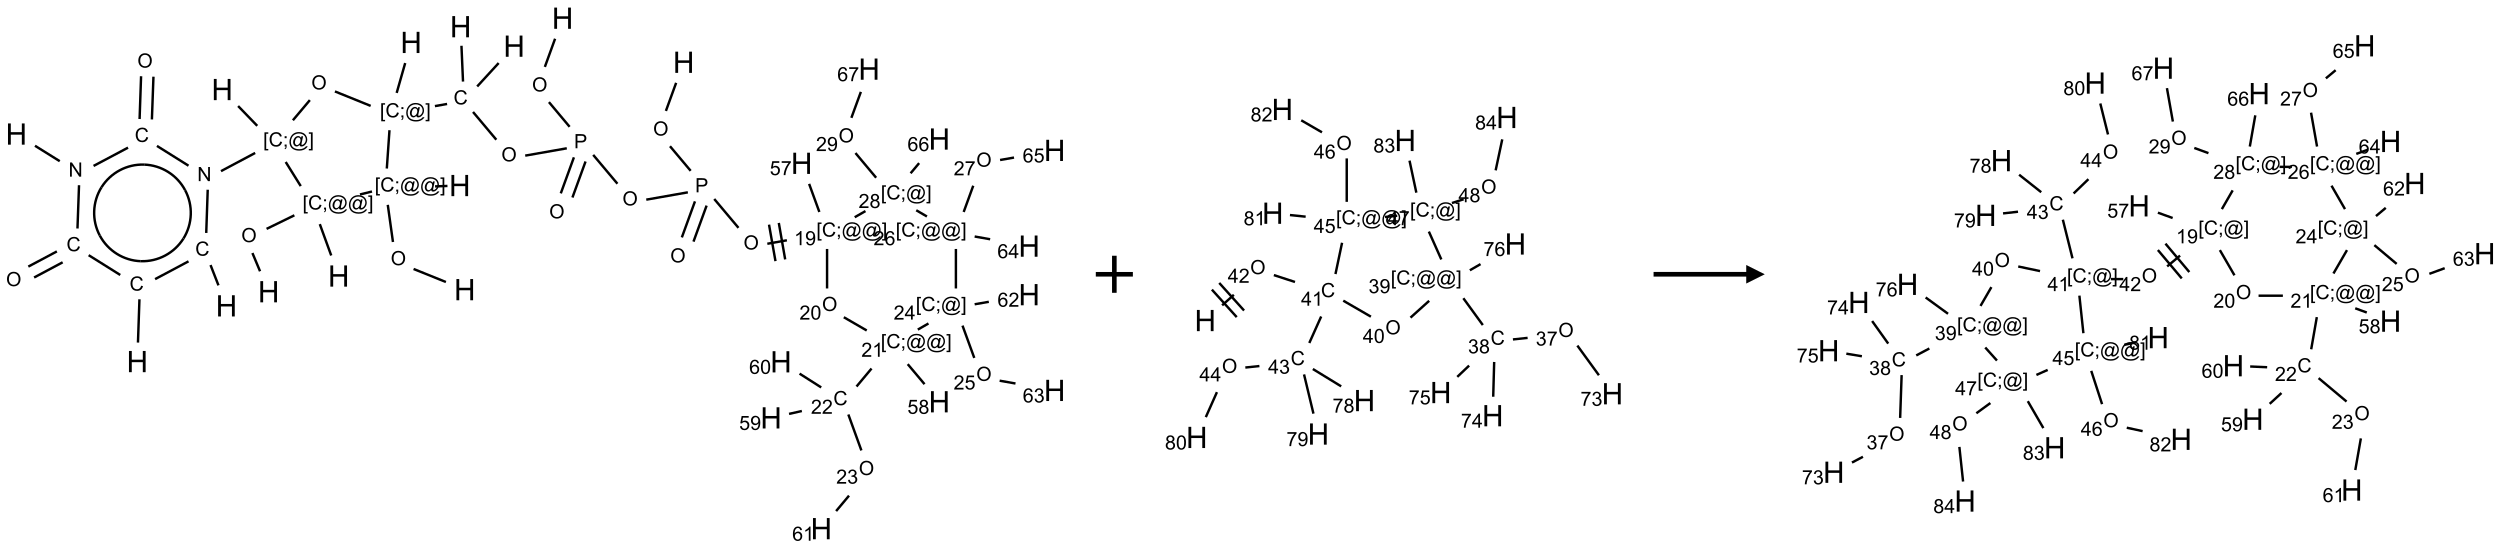 <?xml version="1.0" encoding="UTF-8"?>
<svg xmlns="http://www.w3.org/2000/svg" xmlns:xlink="http://www.w3.org/1999/xlink" width="1349" height="296" viewBox="0 0 1349 296">
<defs>
<g>
<g id="glyph-0-0">
<path d="M 2 0 L 2 -10 L 10 -10 L 10 0 Z M 2.25 -0.25 L 9.75 -0.25 L 9.75 -9.75 L 2.25 -9.75 Z M 2.25 -0.25 "/>
</g>
<g id="glyph-0-1">
<path d="M 1.281 0 L 1.281 -11.453 L 2.797 -11.453 L 2.797 -6.75 L 8.75 -6.75 L 8.75 -11.453 L 10.266 -11.453 L 10.266 0 L 8.75 0 L 8.75 -5.398 L 2.797 -5.398 L 2.797 0 Z M 1.281 0 "/>
</g>
<g id="glyph-1-0">
<path d="M 1.332 0 L 1.332 -6.668 L 6.668 -6.668 L 6.668 0 Z M 1.5 -0.168 L 6.5 -0.168 L 6.5 -6.5 L 1.5 -6.5 Z M 1.5 -0.168 "/>
</g>
<g id="glyph-1-1">
<path d="M 0.516 -3.719 C 0.516 -4.984 0.855 -5.977 1.535 -6.695 C 2.215 -7.414 3.094 -7.77 4.172 -7.77 C 4.875 -7.77 5.512 -7.602 6.078 -7.266 C 6.645 -6.93 7.074 -6.461 7.371 -5.855 C 7.668 -5.254 7.816 -4.57 7.816 -3.809 C 7.816 -3.035 7.66 -2.34 7.348 -1.73 C 7.035 -1.117 6.594 -0.656 6.02 -0.34 C 5.449 -0.027 4.828 0.129 4.168 0.129 C 3.449 0.129 2.805 -0.043 2.238 -0.391 C 1.672 -0.738 1.246 -1.211 0.953 -1.812 C 0.66 -2.414 0.516 -3.047 0.516 -3.719 Z M 1.559 -3.703 C 1.559 -2.781 1.805 -2.059 2.301 -1.527 C 2.793 -1 3.414 -0.734 4.16 -0.734 C 4.922 -0.734 5.547 -1 6.039 -1.535 C 6.531 -2.07 6.777 -2.828 6.777 -3.812 C 6.777 -4.434 6.672 -4.977 6.461 -5.441 C 6.25 -5.902 5.945 -6.262 5.539 -6.52 C 5.133 -6.773 4.68 -6.902 4.176 -6.902 C 3.461 -6.902 2.848 -6.656 2.332 -6.164 C 1.816 -5.672 1.559 -4.852 1.559 -3.703 Z M 1.559 -3.703 "/>
</g>
<g id="glyph-1-2">
<path d="M 0.723 2.121 L 0.723 -7.637 L 2.793 -7.637 L 2.793 -6.859 L 1.66 -6.859 L 1.66 1.344 L 2.793 1.344 L 2.793 2.121 Z M 0.723 2.121 "/>
</g>
<g id="glyph-1-3">
<path d="M 6.27 -2.676 L 7.281 -2.422 C 7.07 -1.594 6.688 -0.961 6.137 -0.523 C 5.586 -0.086 4.914 0.129 4.121 0.129 C 3.297 0.129 2.629 -0.039 2.113 -0.371 C 1.598 -0.707 1.203 -1.191 0.934 -1.828 C 0.664 -2.465 0.531 -3.145 0.531 -3.875 C 0.531 -4.672 0.684 -5.363 0.988 -5.957 C 1.293 -6.547 1.723 -6.996 2.285 -7.305 C 2.844 -7.613 3.461 -7.766 4.137 -7.766 C 4.898 -7.766 5.543 -7.57 6.062 -7.184 C 6.582 -6.793 6.945 -6.246 7.152 -5.543 L 6.156 -5.309 C 5.98 -5.863 5.723 -6.266 5.387 -6.52 C 5.051 -6.773 4.625 -6.902 4.113 -6.902 C 3.527 -6.902 3.039 -6.762 2.645 -6.48 C 2.25 -6.199 1.973 -5.82 1.812 -5.348 C 1.652 -4.871 1.574 -4.383 1.574 -3.879 C 1.574 -3.23 1.668 -2.664 1.855 -2.18 C 2.047 -1.695 2.34 -1.332 2.738 -1.094 C 3.137 -0.855 3.57 -0.734 4.035 -0.734 C 4.602 -0.734 5.082 -0.898 5.473 -1.223 C 5.867 -1.551 6.133 -2.035 6.27 -2.676 Z M 6.27 -2.676 "/>
</g>
<g id="glyph-1-4">
<path d="M 0.949 -4.465 L 0.949 -5.531 L 2.016 -5.531 L 2.016 -4.465 Z M 0.949 0 L 0.949 -1.066 L 2.016 -1.066 L 2.016 0 C 2.016 0.391 1.945 0.711 1.809 0.949 C 1.668 1.191 1.449 1.379 1.145 1.512 L 0.887 1.109 C 1.082 1.023 1.23 0.895 1.324 0.727 C 1.418 0.559 1.469 0.316 1.48 0 Z M 0.949 0 "/>
</g>
<g id="glyph-1-5">
<path d="M 6.047 -0.848 C 5.82 -0.59 5.57 -0.379 5.289 -0.223 C 5.008 -0.062 4.73 0.016 4.449 0.016 C 4.141 0.016 3.84 -0.074 3.547 -0.254 C 3.254 -0.434 3.02 -0.715 2.836 -1.09 C 2.652 -1.465 2.562 -1.875 2.562 -2.324 C 2.562 -2.875 2.703 -3.43 2.988 -3.98 C 3.27 -4.535 3.621 -4.953 4.043 -5.23 C 4.461 -5.508 4.871 -5.645 5.266 -5.645 C 5.566 -5.645 5.855 -5.566 6.129 -5.41 C 6.402 -5.25 6.641 -5.012 6.84 -4.688 L 7.016 -5.496 L 7.949 -5.496 L 7.199 -2 C 7.094 -1.516 7.043 -1.246 7.043 -1.191 C 7.043 -1.098 7.078 -1.02 7.148 -0.949 C 7.219 -0.883 7.305 -0.848 7.406 -0.848 C 7.59 -0.848 7.832 -0.953 8.129 -1.168 C 8.527 -1.445 8.84 -1.816 9.07 -2.285 C 9.301 -2.75 9.418 -3.234 9.418 -3.73 C 9.418 -4.309 9.27 -4.852 8.973 -5.355 C 8.676 -5.859 8.23 -6.262 7.645 -6.562 C 7.055 -6.863 6.406 -7.016 5.691 -7.016 C 4.879 -7.016 4.137 -6.824 3.465 -6.445 C 2.793 -6.066 2.273 -5.52 1.902 -4.809 C 1.535 -4.098 1.348 -3.34 1.348 -2.527 C 1.348 -1.676 1.535 -0.941 1.902 -0.328 C 2.273 0.285 2.809 0.742 3.508 1.035 C 4.207 1.328 4.984 1.473 5.832 1.473 C 6.742 1.473 7.504 1.32 8.121 1.016 C 8.734 0.711 9.195 0.34 9.5 -0.098 L 10.441 -0.098 C 10.266 0.266 9.961 0.637 9.531 1.016 C 9.102 1.395 8.59 1.695 7.996 1.914 C 7.402 2.133 6.688 2.246 5.848 2.246 C 5.078 2.246 4.367 2.145 3.715 1.949 C 3.066 1.75 2.512 1.453 2.051 1.055 C 1.594 0.656 1.25 0.199 1.016 -0.316 C 0.723 -0.973 0.578 -1.684 0.578 -2.441 C 0.578 -3.289 0.75 -4.098 1.098 -4.863 C 1.523 -5.805 2.125 -6.527 2.902 -7.027 C 3.684 -7.527 4.629 -7.777 5.738 -7.777 C 6.602 -7.777 7.375 -7.602 8.059 -7.246 C 8.746 -6.895 9.285 -6.371 9.684 -5.672 C 10.02 -5.07 10.188 -4.418 10.188 -3.715 C 10.188 -2.707 9.832 -1.812 9.125 -1.031 C 8.492 -0.328 7.801 0.02 7.051 0.02 C 6.812 0.02 6.617 -0.016 6.473 -0.09 C 6.324 -0.16 6.215 -0.266 6.145 -0.402 C 6.102 -0.488 6.066 -0.637 6.047 -0.848 Z M 3.527 -2.262 C 3.527 -1.785 3.641 -1.414 3.863 -1.152 C 4.09 -0.887 4.348 -0.754 4.641 -0.754 C 4.836 -0.754 5.039 -0.812 5.254 -0.93 C 5.469 -1.047 5.676 -1.219 5.871 -1.449 C 6.066 -1.676 6.23 -1.969 6.355 -2.32 C 6.48 -2.672 6.543 -3.027 6.543 -3.379 C 6.543 -3.852 6.426 -4.219 6.191 -4.48 C 5.957 -4.738 5.672 -4.871 5.332 -4.871 C 5.109 -4.871 4.902 -4.812 4.707 -4.699 C 4.512 -4.586 4.32 -4.406 4.137 -4.156 C 3.953 -3.906 3.805 -3.602 3.691 -3.246 C 3.582 -2.887 3.527 -2.559 3.527 -2.262 Z M 3.527 -2.262 "/>
</g>
<g id="glyph-1-6">
<path d="M 2.27 2.121 L 0.203 2.121 L 0.203 1.344 L 1.332 1.344 L 1.332 -6.859 L 0.203 -6.859 L 0.203 -7.637 L 2.27 -7.637 Z M 2.27 2.121 "/>
</g>
<g id="glyph-1-7">
<path d="M 0.812 0 L 0.812 -7.637 L 1.848 -7.637 L 5.859 -1.641 L 5.859 -7.637 L 6.828 -7.637 L 6.828 0 L 5.793 0 L 1.781 -6 L 1.781 0 Z M 0.812 0 "/>
</g>
<g id="glyph-1-8">
<path d="M 0.824 0 L 0.824 -7.637 L 3.703 -7.637 C 4.211 -7.637 4.598 -7.609 4.863 -7.562 C 5.238 -7.5 5.555 -7.383 5.809 -7.207 C 6.062 -7.031 6.266 -6.785 6.418 -6.469 C 6.574 -6.152 6.652 -5.805 6.652 -5.426 C 6.652 -4.777 6.445 -4.227 6.031 -3.777 C 5.617 -3.328 4.871 -3.105 3.793 -3.105 L 1.832 -3.105 L 1.832 0 Z M 1.832 -4.004 L 3.809 -4.004 C 4.461 -4.004 4.922 -4.125 5.199 -4.371 C 5.473 -4.613 5.609 -4.953 5.609 -5.395 C 5.609 -5.715 5.527 -5.988 5.367 -6.215 C 5.207 -6.441 4.992 -6.594 4.73 -6.668 C 4.559 -6.711 4.246 -6.734 3.785 -6.734 L 1.832 -6.734 Z M 1.832 -4.004 "/>
</g>
<g id="glyph-1-9">
<path d="M 3.973 0 L 3.035 0 L 3.035 -5.973 C 2.809 -5.758 2.516 -5.543 2.148 -5.328 C 1.781 -5.113 1.453 -4.953 1.16 -4.844 L 1.16 -5.75 C 1.684 -5.996 2.145 -6.297 2.535 -6.645 C 2.93 -6.996 3.207 -7.336 3.371 -7.668 L 3.973 -7.668 Z M 3.973 0 "/>
</g>
<g id="glyph-1-10">
<path d="M 0.582 -1.766 L 1.484 -1.848 C 1.562 -1.426 1.707 -1.117 1.922 -0.926 C 2.137 -0.734 2.414 -0.641 2.75 -0.641 C 3.039 -0.641 3.289 -0.707 3.508 -0.84 C 3.727 -0.973 3.902 -1.148 4.043 -1.367 C 4.18 -1.586 4.297 -1.887 4.391 -2.262 C 4.484 -2.637 4.531 -3.016 4.531 -3.406 C 4.531 -3.449 4.531 -3.512 4.527 -3.594 C 4.34 -3.297 4.082 -3.055 3.758 -2.867 C 3.434 -2.68 3.082 -2.59 2.703 -2.59 C 2.07 -2.59 1.535 -2.816 1.098 -3.277 C 0.66 -3.734 0.441 -4.34 0.441 -5.09 C 0.441 -5.863 0.672 -6.484 1.129 -6.957 C 1.586 -7.43 2.156 -7.668 2.844 -7.668 C 3.34 -7.668 3.793 -7.531 4.207 -7.266 C 4.617 -7 4.93 -6.617 5.145 -6.121 C 5.355 -5.629 5.465 -4.91 5.465 -3.973 C 5.465 -2.996 5.359 -2.223 5.145 -1.645 C 4.934 -1.066 4.617 -0.625 4.199 -0.324 C 3.781 -0.02 3.293 0.129 2.73 0.129 C 2.133 0.129 1.645 -0.035 1.266 -0.367 C 0.887 -0.699 0.66 -1.164 0.582 -1.766 Z M 4.422 -5.137 C 4.422 -5.676 4.277 -6.102 3.992 -6.418 C 3.707 -6.734 3.359 -6.891 2.957 -6.891 C 2.543 -6.891 2.18 -6.719 1.871 -6.379 C 1.562 -6.039 1.406 -5.598 1.406 -5.059 C 1.406 -4.57 1.555 -4.176 1.848 -3.871 C 2.141 -3.566 2.5 -3.418 2.934 -3.418 C 3.367 -3.418 3.723 -3.57 4.004 -3.871 C 4.281 -4.176 4.422 -4.598 4.422 -5.137 Z M 4.422 -5.137 "/>
</g>
<g id="glyph-1-11">
<path d="M 0.441 -2 L 1.426 -2.082 C 1.5 -1.605 1.668 -1.242 1.934 -1.004 C 2.199 -0.762 2.52 -0.641 2.895 -0.641 C 3.348 -0.641 3.73 -0.812 4.043 -1.152 C 4.355 -1.492 4.512 -1.941 4.512 -2.504 C 4.512 -3.039 4.359 -3.461 4.059 -3.77 C 3.758 -4.078 3.367 -4.234 2.879 -4.234 C 2.578 -4.234 2.305 -4.164 2.062 -4.027 C 1.82 -3.891 1.629 -3.715 1.488 -3.496 L 0.609 -3.609 L 1.348 -7.531 L 5.145 -7.531 L 5.145 -6.637 L 2.098 -6.637 L 1.688 -4.582 C 2.145 -4.902 2.625 -5.062 3.129 -5.062 C 3.797 -5.062 4.359 -4.832 4.816 -4.371 C 5.277 -3.91 5.504 -3.312 5.504 -2.59 C 5.504 -1.898 5.305 -1.301 4.902 -0.797 C 4.41 -0.18 3.742 0.129 2.895 0.129 C 2.199 0.129 1.633 -0.062 1.195 -0.453 C 0.758 -0.844 0.504 -1.359 0.441 -2 Z M 0.441 -2 "/>
</g>
<g id="glyph-1-12">
<path d="M 0.504 -6.637 L 0.504 -7.535 L 5.449 -7.535 L 5.449 -6.809 C 4.961 -6.289 4.48 -5.602 4.004 -4.746 C 3.527 -3.887 3.156 -3.004 2.895 -2.098 C 2.707 -1.461 2.59 -0.762 2.535 0 L 1.574 0 C 1.582 -0.602 1.703 -1.328 1.926 -2.176 C 2.152 -3.027 2.477 -3.848 2.898 -4.637 C 3.32 -5.426 3.77 -6.094 4.246 -6.637 Z M 0.504 -6.637 "/>
</g>
<g id="glyph-1-13">
<path d="M 5.371 -0.902 L 5.371 0 L 0.324 0 C 0.316 -0.227 0.352 -0.441 0.434 -0.652 C 0.562 -0.996 0.766 -1.332 1.051 -1.668 C 1.332 -2 1.742 -2.387 2.277 -2.824 C 3.105 -3.504 3.668 -4.043 3.957 -4.441 C 4.25 -4.84 4.395 -5.215 4.395 -5.566 C 4.395 -5.938 4.262 -6.254 3.996 -6.508 C 3.73 -6.762 3.387 -6.891 2.957 -6.891 C 2.508 -6.891 2.145 -6.754 1.875 -6.484 C 1.605 -6.215 1.469 -5.84 1.465 -5.359 L 0.5 -5.457 C 0.566 -6.176 0.812 -6.727 1.246 -7.102 C 1.676 -7.477 2.254 -7.668 2.98 -7.668 C 3.711 -7.668 4.293 -7.465 4.719 -7.059 C 5.145 -6.652 5.359 -6.148 5.359 -5.547 C 5.359 -5.242 5.297 -4.941 5.172 -4.645 C 5.047 -4.352 4.84 -4.039 4.551 -3.715 C 4.262 -3.387 3.777 -2.938 3.105 -2.371 C 2.543 -1.898 2.18 -1.578 2.02 -1.41 C 1.859 -1.242 1.73 -1.07 1.625 -0.902 Z M 5.371 -0.902 "/>
</g>
<g id="glyph-1-14">
<path d="M 0.441 -3.766 C 0.441 -4.668 0.535 -5.395 0.723 -5.945 C 0.906 -6.496 1.184 -6.922 1.551 -7.219 C 1.918 -7.516 2.375 -7.668 2.934 -7.668 C 3.344 -7.668 3.703 -7.586 4.012 -7.418 C 4.32 -7.254 4.574 -7.016 4.777 -6.707 C 4.977 -6.395 5.137 -6.016 5.25 -5.57 C 5.363 -5.125 5.422 -4.523 5.422 -3.766 C 5.422 -2.871 5.328 -2.148 5.145 -1.598 C 4.961 -1.047 4.688 -0.621 4.32 -0.32 C 3.953 -0.02 3.492 0.129 2.934 0.129 C 2.195 0.129 1.617 -0.133 1.199 -0.66 C 0.695 -1.297 0.441 -2.332 0.441 -3.766 Z M 1.406 -3.766 C 1.406 -2.512 1.555 -1.68 1.848 -1.262 C 2.141 -0.848 2.5 -0.641 2.934 -0.641 C 3.363 -0.641 3.727 -0.848 4.02 -1.266 C 4.312 -1.684 4.457 -2.516 4.457 -3.766 C 4.457 -5.023 4.312 -5.859 4.02 -6.27 C 3.727 -6.684 3.359 -6.891 2.922 -6.891 C 2.492 -6.891 2.148 -6.707 1.891 -6.344 C 1.566 -5.879 1.406 -5.02 1.406 -3.766 Z M 1.406 -3.766 "/>
</g>
<g id="glyph-1-15">
<path d="M 0.449 -2.016 L 1.387 -2.141 C 1.492 -1.609 1.676 -1.227 1.934 -0.992 C 2.191 -0.758 2.508 -0.641 2.879 -0.641 C 3.32 -0.641 3.695 -0.793 3.996 -1.098 C 4.301 -1.402 4.453 -1.781 4.453 -2.234 C 4.453 -2.664 4.312 -3.02 4.031 -3.301 C 3.75 -3.578 3.391 -3.719 2.957 -3.719 C 2.781 -3.719 2.562 -3.684 2.297 -3.613 L 2.402 -4.438 C 2.465 -4.43 2.516 -4.426 2.551 -4.426 C 2.949 -4.426 3.312 -4.531 3.629 -4.738 C 3.949 -4.949 4.109 -5.27 4.109 -5.703 C 4.109 -6.047 3.992 -6.332 3.762 -6.559 C 3.527 -6.785 3.227 -6.895 2.859 -6.895 C 2.496 -6.895 2.191 -6.781 1.949 -6.551 C 1.707 -6.324 1.547 -5.98 1.48 -5.52 L 0.543 -5.688 C 0.656 -6.316 0.918 -6.805 1.324 -7.148 C 1.73 -7.492 2.234 -7.668 2.84 -7.668 C 3.254 -7.668 3.641 -7.578 3.988 -7.398 C 4.34 -7.219 4.609 -6.977 4.793 -6.668 C 4.98 -6.359 5.074 -6.031 5.074 -5.684 C 5.074 -5.352 4.984 -5.051 4.809 -4.781 C 4.629 -4.512 4.367 -4.297 4.02 -4.137 C 4.473 -4.031 4.824 -3.816 5.074 -3.488 C 5.324 -3.16 5.449 -2.75 5.449 -2.254 C 5.449 -1.59 5.203 -1.023 4.719 -0.559 C 4.234 -0.098 3.617 0.137 2.875 0.137 C 2.203 0.137 1.648 -0.062 1.207 -0.465 C 0.762 -0.863 0.512 -1.379 0.449 -2.016 Z M 0.449 -2.016 "/>
</g>
<g id="glyph-1-16">
<path d="M 5.309 -5.766 L 4.375 -5.691 C 4.293 -6.059 4.172 -6.328 4.02 -6.496 C 3.766 -6.762 3.453 -6.895 3.082 -6.895 C 2.785 -6.895 2.523 -6.812 2.297 -6.645 C 2 -6.43 1.77 -6.117 1.598 -5.703 C 1.43 -5.289 1.34 -4.703 1.332 -3.938 C 1.559 -4.281 1.836 -4.535 2.16 -4.703 C 2.488 -4.871 2.828 -4.953 3.188 -4.953 C 3.812 -4.953 4.344 -4.723 4.785 -4.262 C 5.223 -3.801 5.441 -3.207 5.441 -2.48 C 5.441 -2 5.34 -1.555 5.133 -1.145 C 4.926 -0.73 4.641 -0.418 4.281 -0.199 C 3.922 0.02 3.512 0.129 3.051 0.129 C 2.27 0.129 1.633 -0.156 1.141 -0.73 C 0.648 -1.305 0.402 -2.254 0.402 -3.574 C 0.402 -5.051 0.672 -6.121 1.219 -6.793 C 1.695 -7.375 2.336 -7.668 3.141 -7.668 C 3.742 -7.668 4.234 -7.5 4.617 -7.16 C 5 -6.824 5.23 -6.359 5.309 -5.766 Z M 1.48 -2.473 C 1.48 -2.152 1.547 -1.844 1.684 -1.547 C 1.82 -1.25 2.016 -1.027 2.262 -0.871 C 2.508 -0.719 2.766 -0.641 3.035 -0.641 C 3.434 -0.641 3.773 -0.801 4.059 -1.121 C 4.344 -1.441 4.484 -1.875 4.484 -2.422 C 4.484 -2.949 4.344 -3.367 4.062 -3.668 C 3.781 -3.973 3.426 -4.125 3 -4.125 C 2.578 -4.125 2.219 -3.973 1.922 -3.668 C 1.625 -3.363 1.48 -2.969 1.48 -2.473 Z M 1.48 -2.473 "/>
</g>
<g id="glyph-1-17">
<path d="M 1.887 -4.141 C 1.496 -4.281 1.207 -4.484 1.02 -4.75 C 0.832 -5.016 0.738 -5.328 0.738 -5.699 C 0.738 -6.254 0.938 -6.719 1.34 -7.098 C 1.738 -7.477 2.27 -7.668 2.934 -7.668 C 3.598 -7.668 4.137 -7.473 4.543 -7.086 C 4.949 -6.699 5.152 -6.227 5.152 -5.672 C 5.152 -5.316 5.059 -5.008 4.871 -4.746 C 4.688 -4.484 4.406 -4.281 4.027 -4.141 C 4.496 -3.988 4.852 -3.742 5.098 -3.402 C 5.34 -3.062 5.465 -2.656 5.465 -2.184 C 5.465 -1.531 5.234 -0.98 4.77 -0.535 C 4.309 -0.09 3.703 0.129 2.949 0.129 C 2.195 0.129 1.586 -0.094 1.125 -0.539 C 0.664 -0.984 0.434 -1.543 0.434 -2.207 C 0.434 -2.703 0.559 -3.121 0.809 -3.457 C 1.062 -3.793 1.422 -4.02 1.887 -4.141 Z M 1.699 -5.73 C 1.699 -5.367 1.812 -5.074 2.047 -4.844 C 2.281 -4.613 2.582 -4.5 2.953 -4.5 C 3.312 -4.5 3.609 -4.613 3.84 -4.84 C 4.07 -5.066 4.188 -5.348 4.188 -5.676 C 4.188 -6.02 4.07 -6.309 3.832 -6.543 C 3.594 -6.777 3.297 -6.895 2.941 -6.895 C 2.586 -6.895 2.289 -6.781 2.051 -6.551 C 1.816 -6.324 1.699 -6.047 1.699 -5.73 Z M 1.395 -2.203 C 1.395 -1.938 1.461 -1.676 1.586 -1.426 C 1.711 -1.176 1.902 -0.984 2.152 -0.848 C 2.402 -0.711 2.672 -0.641 2.957 -0.641 C 3.406 -0.641 3.777 -0.785 4.066 -1.074 C 4.359 -1.363 4.504 -1.727 4.504 -2.172 C 4.504 -2.625 4.355 -2.996 4.055 -3.293 C 3.754 -3.586 3.379 -3.734 2.926 -3.734 C 2.484 -3.734 2.121 -3.59 1.832 -3.297 C 1.543 -3.004 1.395 -2.641 1.395 -2.203 Z M 1.395 -2.203 "/>
</g>
<g id="glyph-1-18">
<path d="M 3.449 0 L 3.449 -1.828 L 0.137 -1.828 L 0.137 -2.688 L 3.621 -7.637 L 4.387 -7.637 L 4.387 -2.688 L 5.418 -2.688 L 5.418 -1.828 L 4.387 -1.828 L 4.387 0 Z M 3.449 -2.688 L 3.449 -6.129 L 1.059 -2.688 Z M 3.449 -2.688 "/>
</g>
</g>
</defs>
<path fill="none" stroke-width="0.033" stroke-linecap="butt" stroke-linejoin="miter" stroke="rgb(0%, 0%, 0%)" stroke-opacity="1" stroke-miterlimit="10" d="M 5.865 3.559 L 5.429 3.383 " transform="matrix(40, 0, 0, 40, 6.004, 9.818)"/>
<path fill="none" stroke-width="0.033" stroke-linecap="butt" stroke-linejoin="miter" stroke="rgb(0%, 0%, 0%)" stroke-opacity="1" stroke-miterlimit="10" d="M 5.151 3.019 L 5.081 2.518 " transform="matrix(40, 0, 0, 40, 6.004, 9.818)"/>
<path fill="none" stroke-width="0.033" stroke-linecap="butt" stroke-linejoin="miter" stroke="rgb(0%, 0%, 0%)" stroke-opacity="1" stroke-miterlimit="10" d="M 5.719 2.269 L 5.886 2.263 " transform="matrix(40, 0, 0, 40, 6.004, 9.818)"/>
<path fill="none" stroke-width="0.033" stroke-linecap="butt" stroke-linejoin="miter" stroke="rgb(0%, 0%, 0%)" stroke-opacity="1" stroke-miterlimit="10" d="M 4.868 2.338 L 4.706 2.378 " transform="matrix(40, 0, 0, 40, 6.004, 9.818)"/>
<path fill="none" stroke-width="0.033" stroke-linecap="butt" stroke-linejoin="miter" stroke="rgb(0%, 0%, 0%)" stroke-opacity="1" stroke-miterlimit="10" d="M 4.164 2.778 L 4.318 3.201 " transform="matrix(40, 0, 0, 40, 6.004, 9.818)"/>
<path fill="none" stroke-width="0.033" stroke-linecap="butt" stroke-linejoin="miter" stroke="rgb(0%, 0%, 0%)" stroke-opacity="1" stroke-miterlimit="10" d="M 3.821 2.659 L 3.446 2.842 " transform="matrix(40, 0, 0, 40, 6.004, 9.818)"/>
<path fill="none" stroke-width="0.033" stroke-linecap="butt" stroke-linejoin="miter" stroke="rgb(0%, 0%, 0%)" stroke-opacity="1" stroke-miterlimit="10" d="M 3.255 3.168 L 3.358 3.414 " transform="matrix(40, 0, 0, 40, 6.004, 9.818)"/>
<path fill="none" stroke-width="0.033" stroke-linecap="butt" stroke-linejoin="miter" stroke="rgb(0%, 0%, 0%)" stroke-opacity="1" stroke-miterlimit="10" d="M 3.907 2.265 L 3.704 1.94 " transform="matrix(40, 0, 0, 40, 6.004, 9.818)"/>
<path fill="none" stroke-width="0.033" stroke-linecap="butt" stroke-linejoin="miter" stroke="rgb(0%, 0%, 0%)" stroke-opacity="1" stroke-miterlimit="10" d="M 3.32 1.452 L 3.062 1.185 " transform="matrix(40, 0, 0, 40, 6.004, 9.818)"/>
<path fill="none" stroke-width="0.033" stroke-linecap="butt" stroke-linejoin="miter" stroke="rgb(0%, 0%, 0%)" stroke-opacity="1" stroke-miterlimit="10" d="M 3.292 1.818 L 2.831 2.063 " transform="matrix(40, 0, 0, 40, 6.004, 9.818)"/>
<path fill="none" stroke-width="0.033" stroke-linecap="butt" stroke-linejoin="miter" stroke="rgb(0%, 0%, 0%)" stroke-opacity="1" stroke-miterlimit="10" d="M 2.652 2.314 L 2.632 2.897 " transform="matrix(40, 0, 0, 40, 6.004, 9.818)"/>
<path fill="none" stroke-width="0.033" stroke-linecap="butt" stroke-linejoin="miter" stroke="rgb(0%, 0%, 0%)" stroke-opacity="1" stroke-miterlimit="10" d="M 2.69 3.33 L 2.797 3.604 " transform="matrix(40, 0, 0, 40, 6.004, 9.818)"/>
<path fill="none" stroke-width="0.033" stroke-linecap="butt" stroke-linejoin="miter" stroke="rgb(0%, 0%, 0%)" stroke-opacity="1" stroke-miterlimit="10" d="M 2.393 3.28 L 1.942 3.52 " transform="matrix(40, 0, 0, 40, 6.004, 9.818)"/>
<path fill="none" stroke-width="0.033" stroke-linecap="butt" stroke-linejoin="miter" stroke="rgb(0%, 0%, 0%)" stroke-opacity="1" stroke-miterlimit="10" d="M 1.731 3.792 L 1.711 4.376 " transform="matrix(40, 0, 0, 40, 6.004, 9.818)"/>
<path fill="none" stroke-width="0.033" stroke-linecap="butt" stroke-linejoin="miter" stroke="rgb(0%, 0%, 0%)" stroke-opacity="1" stroke-miterlimit="10" d="M 1.472 3.464 L 1.046 3.197 " transform="matrix(40, 0, 0, 40, 6.004, 9.818)"/>
<path fill="none" stroke-width="0.033" stroke-linecap="butt" stroke-linejoin="miter" stroke="rgb(0%, 0%, 0%)" stroke-opacity="1" stroke-miterlimit="10" d="M 0.617 3.146 L 0.232 3.351 " transform="matrix(40, 0, 0, 40, 6.004, 9.818)"/>
<path fill="none" stroke-width="0.033" stroke-linecap="butt" stroke-linejoin="miter" stroke="rgb(0%, 0%, 0%)" stroke-opacity="1" stroke-miterlimit="10" d="M 0.695 3.293 L 0.31 3.498 " transform="matrix(40, 0, 0, 40, 6.004, 9.818)"/>
<path fill="none" stroke-width="0.033" stroke-linecap="butt" stroke-linejoin="miter" stroke="rgb(0%, 0%, 0%)" stroke-opacity="1" stroke-miterlimit="10" d="M 0.895 2.837 L 0.916 2.253 " transform="matrix(40, 0, 0, 40, 6.004, 9.818)"/>
<path fill="none" stroke-width="0.033" stroke-linecap="butt" stroke-linejoin="miter" stroke="rgb(0%, 0%, 0%)" stroke-opacity="1" stroke-miterlimit="10" d="M 0.656 1.929 L 0.322 1.721 " transform="matrix(40, 0, 0, 40, 6.004, 9.818)"/>
<path fill="none" stroke-width="0.033" stroke-linecap="butt" stroke-linejoin="miter" stroke="rgb(0%, 0%, 0%)" stroke-opacity="1" stroke-miterlimit="10" d="M 1.112 1.993 L 1.577 1.746 " transform="matrix(40, 0, 0, 40, 6.004, 9.818)"/>
<path fill="none" stroke-width="0.033" stroke-linecap="butt" stroke-linejoin="miter" stroke="rgb(0%, 0%, 0%)" stroke-opacity="1" stroke-miterlimit="10" d="M 1.967 1.723 L 2.393 1.99 " transform="matrix(40, 0, 0, 40, 6.004, 9.818)"/>
<path fill="none" stroke-width="0.033" stroke-linecap="butt" stroke-linejoin="miter" stroke="rgb(0%, 0%, 0%)" stroke-opacity="1" stroke-miterlimit="10" d="M 1.899 1.366 L 1.92 0.789 " transform="matrix(40, 0, 0, 40, 6.004, 9.818)"/>
<path fill="none" stroke-width="0.033" stroke-linecap="butt" stroke-linejoin="miter" stroke="rgb(0%, 0%, 0%)" stroke-opacity="1" stroke-miterlimit="10" d="M 1.733 1.36 L 1.753 0.783 " transform="matrix(40, 0, 0, 40, 6.004, 9.818)"/>
<path fill="none" stroke-width="0.033" stroke-linecap="butt" stroke-linejoin="miter" stroke="rgb(0%, 0%, 0%)" stroke-opacity="1" stroke-miterlimit="10" d="M 3.801 1.377 L 4.03 1.105 " transform="matrix(40, 0, 0, 40, 6.004, 9.818)"/>
<path fill="none" stroke-width="0.033" stroke-linecap="butt" stroke-linejoin="miter" stroke="rgb(0%, 0%, 0%)" stroke-opacity="1" stroke-miterlimit="10" d="M 4.368 0.988 L 4.85 1.183 " transform="matrix(40, 0, 0, 40, 6.004, 9.818)"/>
<path fill="none" stroke-width="0.033" stroke-linecap="butt" stroke-linejoin="miter" stroke="rgb(0%, 0%, 0%)" stroke-opacity="1" stroke-miterlimit="10" d="M 5.104 1.511 L 5.068 2.028 " transform="matrix(40, 0, 0, 40, 6.004, 9.818)"/>
<path fill="none" stroke-width="0.033" stroke-linecap="butt" stroke-linejoin="miter" stroke="rgb(0%, 0%, 0%)" stroke-opacity="1" stroke-miterlimit="10" d="M 5.201 1.008 L 5.316 0.605 " transform="matrix(40, 0, 0, 40, 6.004, 9.818)"/>
<path fill="none" stroke-width="0.033" stroke-linecap="butt" stroke-linejoin="miter" stroke="rgb(0%, 0%, 0%)" stroke-opacity="1" stroke-miterlimit="10" d="M 5.717 1.186 L 5.881 1.157 " transform="matrix(40, 0, 0, 40, 6.004, 9.818)"/>
<path fill="none" stroke-width="0.033" stroke-linecap="butt" stroke-linejoin="miter" stroke="rgb(0%, 0%, 0%)" stroke-opacity="1" stroke-miterlimit="10" d="M 6.096 0.855 L 6.075 0.372 " transform="matrix(40, 0, 0, 40, 6.004, 9.818)"/>
<path fill="none" stroke-width="0.033" stroke-linecap="butt" stroke-linejoin="miter" stroke="rgb(0%, 0%, 0%)" stroke-opacity="1" stroke-miterlimit="10" d="M 6.287 0.921 L 6.577 0.605 " transform="matrix(40, 0, 0, 40, 6.004, 9.818)"/>
<path fill="none" stroke-width="0.033" stroke-linecap="butt" stroke-linejoin="miter" stroke="rgb(0%, 0%, 0%)" stroke-opacity="1" stroke-miterlimit="10" d="M 6.231 1.265 L 6.545 1.639 " transform="matrix(40, 0, 0, 40, 6.004, 9.818)"/>
<path fill="none" stroke-width="0.033" stroke-linecap="butt" stroke-linejoin="miter" stroke="rgb(0%, 0%, 0%)" stroke-opacity="1" stroke-miterlimit="10" d="M 6.935 1.854 L 7.496 1.755 " transform="matrix(40, 0, 0, 40, 6.004, 9.818)"/>
<path fill="none" stroke-width="0.033" stroke-linecap="butt" stroke-linejoin="miter" stroke="rgb(0%, 0%, 0%)" stroke-opacity="1" stroke-miterlimit="10" d="M 7.592 1.877 L 7.415 2.363 " transform="matrix(40, 0, 0, 40, 6.004, 9.818)"/>
<path fill="none" stroke-width="0.033" stroke-linecap="butt" stroke-linejoin="miter" stroke="rgb(0%, 0%, 0%)" stroke-opacity="1" stroke-miterlimit="10" d="M 7.749 1.933 L 7.572 2.419 " transform="matrix(40, 0, 0, 40, 6.004, 9.818)"/>
<path fill="none" stroke-width="0.033" stroke-linecap="butt" stroke-linejoin="miter" stroke="rgb(0%, 0%, 0%)" stroke-opacity="1" stroke-miterlimit="10" d="M 7.534 1.465 L 7.255 1.132 " transform="matrix(40, 0, 0, 40, 6.004, 9.818)"/>
<path fill="none" stroke-width="0.033" stroke-linecap="butt" stroke-linejoin="miter" stroke="rgb(0%, 0%, 0%)" stroke-opacity="1" stroke-miterlimit="10" d="M 7.2 0.657 L 7.338 0.277 " transform="matrix(40, 0, 0, 40, 6.004, 9.818)"/>
<path fill="none" stroke-width="0.033" stroke-linecap="butt" stroke-linejoin="miter" stroke="rgb(0%, 0%, 0%)" stroke-opacity="1" stroke-miterlimit="10" d="M 7.852 1.844 L 8.179 2.233 " transform="matrix(40, 0, 0, 40, 6.004, 9.818)"/>
<path fill="none" stroke-width="0.033" stroke-linecap="butt" stroke-linejoin="miter" stroke="rgb(0%, 0%, 0%)" stroke-opacity="1" stroke-miterlimit="10" d="M 8.568 2.448 L 9.129 2.349 " transform="matrix(40, 0, 0, 40, 6.004, 9.818)"/>
<path fill="none" stroke-width="0.033" stroke-linecap="butt" stroke-linejoin="miter" stroke="rgb(0%, 0%, 0%)" stroke-opacity="1" stroke-miterlimit="10" d="M 9.225 2.471 L 9.048 2.957 " transform="matrix(40, 0, 0, 40, 6.004, 9.818)"/>
<path fill="none" stroke-width="0.033" stroke-linecap="butt" stroke-linejoin="miter" stroke="rgb(0%, 0%, 0%)" stroke-opacity="1" stroke-miterlimit="10" d="M 9.382 2.528 L 9.205 3.014 " transform="matrix(40, 0, 0, 40, 6.004, 9.818)"/>
<path fill="none" stroke-width="0.033" stroke-linecap="butt" stroke-linejoin="miter" stroke="rgb(0%, 0%, 0%)" stroke-opacity="1" stroke-miterlimit="10" d="M 9.167 2.059 L 8.888 1.727 " transform="matrix(40, 0, 0, 40, 6.004, 9.818)"/>
<path fill="none" stroke-width="0.033" stroke-linecap="butt" stroke-linejoin="miter" stroke="rgb(0%, 0%, 0%)" stroke-opacity="1" stroke-miterlimit="10" d="M 8.833 1.251 L 8.971 0.872 " transform="matrix(40, 0, 0, 40, 6.004, 9.818)"/>
<path fill="none" stroke-width="0.033" stroke-linecap="butt" stroke-linejoin="miter" stroke="rgb(0%, 0%, 0%)" stroke-opacity="1" stroke-miterlimit="10" d="M 9.485 2.439 L 9.812 2.828 " transform="matrix(40, 0, 0, 40, 6.004, 9.818)"/>
<path fill="none" stroke-width="0.033" stroke-linecap="butt" stroke-linejoin="miter" stroke="rgb(0%, 0%, 0%)" stroke-opacity="1" stroke-miterlimit="10" d="M 10.201 3.043 L 10.465 2.996 " transform="matrix(40, 0, 0, 40, 6.004, 9.818)"/>
<path fill="none" stroke-width="0.033" stroke-linecap="butt" stroke-linejoin="miter" stroke="rgb(0%, 0%, 0%)" stroke-opacity="1" stroke-miterlimit="10" d="M 10.442 3.254 L 10.356 2.762 " transform="matrix(40, 0, 0, 40, 6.004, 9.818)"/>
<path fill="none" stroke-width="0.033" stroke-linecap="butt" stroke-linejoin="miter" stroke="rgb(0%, 0%, 0%)" stroke-opacity="1" stroke-miterlimit="10" d="M 10.311 3.277 L 10.224 2.785 " transform="matrix(40, 0, 0, 40, 6.004, 9.818)"/>
<path fill="none" stroke-width="0.033" stroke-linecap="butt" stroke-linejoin="miter" stroke="rgb(0%, 0%, 0%)" stroke-opacity="1" stroke-miterlimit="10" d="M 10.903 2.614 L 10.765 2.235 " transform="matrix(40, 0, 0, 40, 6.004, 9.818)"/>
<path fill="none" stroke-width="0.033" stroke-linecap="butt" stroke-linejoin="miter" stroke="rgb(0%, 0%, 0%)" stroke-opacity="1" stroke-miterlimit="10" d="M 11.007 3.113 L 11.007 3.646 " transform="matrix(40, 0, 0, 40, 6.004, 9.818)"/>
<path fill="none" stroke-width="0.033" stroke-linecap="butt" stroke-linejoin="miter" stroke="rgb(0%, 0%, 0%)" stroke-opacity="1" stroke-miterlimit="10" d="M 11.233 4.034 L 11.542 4.213 " transform="matrix(40, 0, 0, 40, 6.004, 9.818)"/>
<path fill="none" stroke-width="0.033" stroke-linecap="butt" stroke-linejoin="miter" stroke="rgb(0%, 0%, 0%)" stroke-opacity="1" stroke-miterlimit="10" d="M 11.607 4.726 L 11.404 4.969 " transform="matrix(40, 0, 0, 40, 6.004, 9.818)"/>
<path fill="none" stroke-width="0.033" stroke-linecap="butt" stroke-linejoin="miter" stroke="rgb(0%, 0%, 0%)" stroke-opacity="1" stroke-miterlimit="10" d="M 11.294 5.346 L 11.47 5.831 " transform="matrix(40, 0, 0, 40, 6.004, 9.818)"/>
<path fill="none" stroke-width="0.033" stroke-linecap="butt" stroke-linejoin="miter" stroke="rgb(0%, 0%, 0%)" stroke-opacity="1" stroke-miterlimit="10" d="M 11.303 6.441 L 11.129 6.649 " transform="matrix(40, 0, 0, 40, 6.004, 9.818)"/>
<path fill="none" stroke-width="0.033" stroke-linecap="butt" stroke-linejoin="miter" stroke="rgb(0%, 0%, 0%)" stroke-opacity="1" stroke-miterlimit="10" d="M 10.667 5.299 L 10.494 5.338 " transform="matrix(40, 0, 0, 40, 6.004, 9.818)"/>
<path fill="none" stroke-width="0.033" stroke-linecap="butt" stroke-linejoin="miter" stroke="rgb(0%, 0%, 0%)" stroke-opacity="1" stroke-miterlimit="10" d="M 10.928 4.981 L 10.636 4.795 " transform="matrix(40, 0, 0, 40, 6.004, 9.818)"/>
<path fill="none" stroke-width="0.033" stroke-linecap="butt" stroke-linejoin="miter" stroke="rgb(0%, 0%, 0%)" stroke-opacity="1" stroke-miterlimit="10" d="M 12.095 4.667 L 12.322 4.937 " transform="matrix(40, 0, 0, 40, 6.004, 9.818)"/>
<path fill="none" stroke-width="0.033" stroke-linecap="butt" stroke-linejoin="miter" stroke="rgb(0%, 0%, 0%)" stroke-opacity="1" stroke-miterlimit="10" d="M 12.231 4.201 L 12.375 4.118 " transform="matrix(40, 0, 0, 40, 6.004, 9.818)"/>
<path fill="none" stroke-width="0.033" stroke-linecap="butt" stroke-linejoin="miter" stroke="rgb(0%, 0%, 0%)" stroke-opacity="1" stroke-miterlimit="10" d="M 12.834 4.147 L 12.993 4.583 " transform="matrix(40, 0, 0, 40, 6.004, 9.818)"/>
<path fill="none" stroke-width="0.033" stroke-linecap="butt" stroke-linejoin="miter" stroke="rgb(0%, 0%, 0%)" stroke-opacity="1" stroke-miterlimit="10" d="M 13.335 4.89 L 13.549 4.928 " transform="matrix(40, 0, 0, 40, 6.004, 9.818)"/>
<path fill="none" stroke-width="0.033" stroke-linecap="butt" stroke-linejoin="miter" stroke="rgb(0%, 0%, 0%)" stroke-opacity="1" stroke-miterlimit="10" d="M 12.998 3.859 L 13.189 3.826 " transform="matrix(40, 0, 0, 40, 6.004, 9.818)"/>
<path fill="none" stroke-width="0.033" stroke-linecap="butt" stroke-linejoin="miter" stroke="rgb(0%, 0%, 0%)" stroke-opacity="1" stroke-miterlimit="10" d="M 12.745 3.646 L 12.745 3.113 " transform="matrix(40, 0, 0, 40, 6.004, 9.818)"/>
<path fill="none" stroke-width="0.033" stroke-linecap="butt" stroke-linejoin="miter" stroke="rgb(0%, 0%, 0%)" stroke-opacity="1" stroke-miterlimit="10" d="M 12.85 2.614 L 12.979 2.26 " transform="matrix(40, 0, 0, 40, 6.004, 9.818)"/>
<path fill="none" stroke-width="0.033" stroke-linecap="butt" stroke-linejoin="miter" stroke="rgb(0%, 0%, 0%)" stroke-opacity="1" stroke-miterlimit="10" d="M 13.341 1.913 L 13.529 1.88 " transform="matrix(40, 0, 0, 40, 6.004, 9.818)"/>
<path fill="none" stroke-width="0.033" stroke-linecap="butt" stroke-linejoin="miter" stroke="rgb(0%, 0%, 0%)" stroke-opacity="1" stroke-miterlimit="10" d="M 12.998 2.945 L 13.207 2.982 " transform="matrix(40, 0, 0, 40, 6.004, 9.818)"/>
<path fill="none" stroke-width="0.033" stroke-linecap="butt" stroke-linejoin="miter" stroke="rgb(0%, 0%, 0%)" stroke-opacity="1" stroke-miterlimit="10" d="M 12.354 2.675 L 12.21 2.591 " transform="matrix(40, 0, 0, 40, 6.004, 9.818)"/>
<path fill="none" stroke-width="0.033" stroke-linecap="butt" stroke-linejoin="miter" stroke="rgb(0%, 0%, 0%)" stroke-opacity="1" stroke-miterlimit="10" d="M 11.525 2.602 L 11.38 2.685 " transform="matrix(40, 0, 0, 40, 6.004, 9.818)"/>
<path fill="none" stroke-width="0.033" stroke-linecap="butt" stroke-linejoin="miter" stroke="rgb(0%, 0%, 0%)" stroke-opacity="1" stroke-miterlimit="10" d="M 11.669 2.152 L 11.39 1.819 " transform="matrix(40, 0, 0, 40, 6.004, 9.818)"/>
<path fill="none" stroke-width="0.033" stroke-linecap="butt" stroke-linejoin="miter" stroke="rgb(0%, 0%, 0%)" stroke-opacity="1" stroke-miterlimit="10" d="M 11.335 1.344 L 11.463 0.994 " transform="matrix(40, 0, 0, 40, 6.004, 9.818)"/>
<path fill="none" stroke-width="0.033" stroke-linecap="butt" stroke-linejoin="miter" stroke="rgb(0%, 0%, 0%)" stroke-opacity="1" stroke-miterlimit="10" d="M 12.134 2.092 L 12.249 1.955 " transform="matrix(40, 0, 0, 40, 6.004, 9.818)"/>
<path fill="none" stroke-width="0.033" stroke-linecap="butt" stroke-linejoin="miter" stroke="rgb(0%, 0%, 0%)" stroke-opacity="1" stroke-miterlimit="10" d="M 2.347 2.32 C 2.457 2.526 2.448 2.774 2.325 2.972 " transform="matrix(40, 0, 0, 40, 6.004, 9.818)"/>
<path fill="none" stroke-width="0.033" stroke-linecap="butt" stroke-linejoin="miter" stroke="rgb(0%, 0%, 0%)" stroke-opacity="1" stroke-miterlimit="10" d="M 1.795 1.975 C 2.027 1.983 2.238 2.115 2.347 2.32 " transform="matrix(40, 0, 0, 40, 6.004, 9.818)"/>
<path fill="none" stroke-width="0.033" stroke-linecap="butt" stroke-linejoin="miter" stroke="rgb(0%, 0%, 0%)" stroke-opacity="1" stroke-miterlimit="10" d="M 1.219 2.281 C 1.343 2.084 1.562 1.967 1.795 1.975 " transform="matrix(40, 0, 0, 40, 6.004, 9.818)"/>
<path fill="none" stroke-width="0.033" stroke-linecap="butt" stroke-linejoin="miter" stroke="rgb(0%, 0%, 0%)" stroke-opacity="1" stroke-miterlimit="10" d="M 1.196 2.932 C 1.087 2.727 1.096 2.478 1.219 2.281 " transform="matrix(40, 0, 0, 40, 6.004, 9.818)"/>
<path fill="none" stroke-width="0.033" stroke-linecap="butt" stroke-linejoin="miter" stroke="rgb(0%, 0%, 0%)" stroke-opacity="1" stroke-miterlimit="10" d="M 1.749 3.278 C 1.517 3.27 1.306 3.138 1.196 2.932 " transform="matrix(40, 0, 0, 40, 6.004, 9.818)"/>
<path fill="none" stroke-width="0.033" stroke-linecap="butt" stroke-linejoin="miter" stroke="rgb(0%, 0%, 0%)" stroke-opacity="1" stroke-miterlimit="10" d="M 2.325 2.972 C 2.201 3.169 1.982 3.286 1.749 3.278 " transform="matrix(40, 0, 0, 40, 6.004, 9.818)"/>
<g fill="rgb(0%, 0%, 0%)" fill-opacity="1">
<use xlink:href="#glyph-0-1" x="245.008" y="162.027"/>
</g>
<g fill="rgb(0%, 0%, 0%)" fill-opacity="1">
<use xlink:href="#glyph-1-1" x="210.812" y="143.113"/>
</g>
<g fill="rgb(0%, 0%, 0%)" fill-opacity="1">
<use xlink:href="#glyph-1-2" x="202.191" y="103.367"/>
<use xlink:href="#glyph-1-3" x="205.155" y="103.367"/>
<use xlink:href="#glyph-1-4" x="212.858" y="103.367"/>
<use xlink:href="#glyph-1-5" x="215.822" y="103.367"/>
<use xlink:href="#glyph-1-5" x="226.65" y="103.367"/>
<use xlink:href="#glyph-1-6" x="237.478" y="103.367"/>
</g>
<g fill="rgb(0%, 0%, 0%)" fill-opacity="1">
<use xlink:href="#glyph-0-1" x="242.32" y="105.844"/>
</g>
<g fill="rgb(0%, 0%, 0%)" fill-opacity="1">
<use xlink:href="#glyph-1-2" x="163.246" y="113.078"/>
<use xlink:href="#glyph-1-3" x="166.21" y="113.078"/>
<use xlink:href="#glyph-1-4" x="173.913" y="113.078"/>
<use xlink:href="#glyph-1-5" x="176.876" y="113.078"/>
<use xlink:href="#glyph-1-5" x="187.704" y="113.078"/>
<use xlink:href="#glyph-1-6" x="198.533" y="113.078"/>
</g>
<g fill="rgb(0%, 0%, 0%)" fill-opacity="1">
<use xlink:href="#glyph-0-1" x="176.988" y="154.672"/>
</g>
<g fill="rgb(0%, 0%, 0%)" fill-opacity="1">
<use xlink:href="#glyph-1-1" x="130.203" y="130.672"/>
</g>
<g fill="rgb(0%, 0%, 0%)" fill-opacity="1">
<use xlink:href="#glyph-0-1" x="139.191" y="163.145"/>
</g>
<g fill="rgb(0%, 0%, 0%)" fill-opacity="1">
<use xlink:href="#glyph-1-2" x="141.977" y="79.039"/>
<use xlink:href="#glyph-1-3" x="144.94" y="79.039"/>
<use xlink:href="#glyph-1-4" x="152.643" y="79.039"/>
<use xlink:href="#glyph-1-5" x="155.607" y="79.039"/>
<use xlink:href="#glyph-1-6" x="166.435" y="79.039"/>
</g>
<g fill="rgb(0%, 0%, 0%)" fill-opacity="1">
<use xlink:href="#glyph-0-1" x="114.109" y="54.043"/>
</g>
<g fill="rgb(0%, 0%, 0%)" fill-opacity="1">
<use xlink:href="#glyph-1-7" x="106.449" y="97.742"/>
</g>
<g fill="rgb(0%, 0%, 0%)" fill-opacity="1">
<use xlink:href="#glyph-1-3" x="105.332" y="137.988"/>
</g>
<g fill="rgb(0%, 0%, 0%)" fill-opacity="1">
<use xlink:href="#glyph-0-1" x="116.41" y="170.766"/>
</g>
<g fill="rgb(0%, 0%, 0%)" fill-opacity="1">
<use xlink:href="#glyph-1-3" x="69.891" y="156.832"/>
</g>
<g fill="rgb(0%, 0%, 0%)" fill-opacity="1">
<use xlink:href="#glyph-0-1" x="68.309" y="200.832"/>
</g>
<g fill="rgb(0%, 0%, 0%)" fill-opacity="1">
<use xlink:href="#glyph-1-3" x="35.852" y="135.562"/>
</g>
<g fill="rgb(0%, 0%, 0%)" fill-opacity="1">
<use xlink:href="#glyph-1-1" x="3.25" y="154.41"/>
</g>
<g fill="rgb(0%, 0%, 0%)" fill-opacity="1">
<use xlink:href="#glyph-1-7" x="36.973" y="95.316"/>
</g>
<g fill="rgb(0%, 0%, 0%)" fill-opacity="1">
<use xlink:href="#glyph-0-1" x="3.031" y="78.062"/>
</g>
<g fill="rgb(0%, 0%, 0%)" fill-opacity="1">
<use xlink:href="#glyph-1-3" x="72.691" y="76.605"/>
</g>
<g fill="rgb(0%, 0%, 0%)" fill-opacity="1">
<use xlink:href="#glyph-1-1" x="74.109" y="36.496"/>
</g>
<g fill="rgb(0%, 0%, 0%)" fill-opacity="1">
<use xlink:href="#glyph-1-1" x="167.988" y="48.289"/>
</g>
<g fill="rgb(0%, 0%, 0%)" fill-opacity="1">
<use xlink:href="#glyph-1-2" x="204.992" y="63.328"/>
<use xlink:href="#glyph-1-3" x="207.956" y="63.328"/>
<use xlink:href="#glyph-1-4" x="215.659" y="63.328"/>
<use xlink:href="#glyph-1-5" x="218.622" y="63.328"/>
<use xlink:href="#glyph-1-6" x="229.451" y="63.328"/>
</g>
<g fill="rgb(0%, 0%, 0%)" fill-opacity="1">
<use xlink:href="#glyph-0-1" x="216.07" y="28.621"/>
</g>
<g fill="rgb(0%, 0%, 0%)" fill-opacity="1">
<use xlink:href="#glyph-1-3" x="244.715" y="56.352"/>
</g>
<g fill="rgb(0%, 0%, 0%)" fill-opacity="1">
<use xlink:href="#glyph-0-1" x="242.785" y="20.133"/>
</g>
<g fill="rgb(0%, 0%, 0%)" fill-opacity="1">
<use xlink:href="#glyph-0-1" x="271.652" y="30.641"/>
</g>
<g fill="rgb(0%, 0%, 0%)" fill-opacity="1">
<use xlink:href="#glyph-1-1" x="270.531" y="87.102"/>
</g>
<g fill="rgb(0%, 0%, 0%)" fill-opacity="1">
<use xlink:href="#glyph-1-8" x="309.75" y="79.996"/>
</g>
<g fill="rgb(0%, 0%, 0%)" fill-opacity="1">
<use xlink:href="#glyph-1-1" x="296.332" y="117.852"/>
</g>
<g fill="rgb(0%, 0%, 0%)" fill-opacity="1">
<use xlink:href="#glyph-1-1" x="287.082" y="49.383"/>
</g>
<g fill="rgb(0%, 0%, 0%)" fill-opacity="1">
<use xlink:href="#glyph-0-1" x="297.793" y="15.547"/>
</g>
<g fill="rgb(0%, 0%, 0%)" fill-opacity="1">
<use xlink:href="#glyph-1-1" x="335.859" y="110.879"/>
</g>
<g fill="rgb(0%, 0%, 0%)" fill-opacity="1">
<use xlink:href="#glyph-1-8" x="375.082" y="103.773"/>
</g>
<g fill="rgb(0%, 0%, 0%)" fill-opacity="1">
<use xlink:href="#glyph-1-1" x="361.66" y="141.629"/>
</g>
<g fill="rgb(0%, 0%, 0%)" fill-opacity="1">
<use xlink:href="#glyph-1-1" x="352.41" y="73.164"/>
</g>
<g fill="rgb(0%, 0%, 0%)" fill-opacity="1">
<use xlink:href="#glyph-0-1" x="363.121" y="39.324"/>
</g>
<g fill="rgb(0%, 0%, 0%)" fill-opacity="1">
<use xlink:href="#glyph-1-1" x="401.191" y="134.656"/>
</g>
<g fill="rgb(0%, 0%, 0%)" fill-opacity="1">
<use xlink:href="#glyph-1-2" x="440.508" y="127.691"/>
<use xlink:href="#glyph-1-3" x="443.471" y="127.691"/>
<use xlink:href="#glyph-1-4" x="451.174" y="127.691"/>
<use xlink:href="#glyph-1-5" x="454.138" y="127.691"/>
<use xlink:href="#glyph-1-5" x="464.966" y="127.691"/>
<use xlink:href="#glyph-1-6" x="475.794" y="127.691"/>
</g>
<g fill="rgb(0%, 0%, 0%)" fill-opacity="1">
<use xlink:href="#glyph-1-9" x="428.504" y="132.32"/>
<use xlink:href="#glyph-1-10" x="434.436" y="132.32"/>
</g>
<g fill="rgb(0%, 0%, 0%)" fill-opacity="1">
<use xlink:href="#glyph-0-1" x="426.793" y="93.848"/>
</g>
<g fill="rgb(0%, 0%, 0%)" fill-opacity="1">
<use xlink:href="#glyph-1-11" x="415.359" y="94.512"/>
<use xlink:href="#glyph-1-12" x="421.292" y="94.512"/>
</g>
<g fill="rgb(0%, 0%, 0%)" fill-opacity="1">
<use xlink:href="#glyph-1-1" x="443.543" y="167.828"/>
</g>
<g fill="rgb(0%, 0%, 0%)" fill-opacity="1">
<use xlink:href="#glyph-1-13" x="431.371" y="172.457"/>
<use xlink:href="#glyph-1-14" x="437.303" y="172.457"/>
</g>
<g fill="rgb(0%, 0%, 0%)" fill-opacity="1">
<use xlink:href="#glyph-1-2" x="475.27" y="187.898"/>
<use xlink:href="#glyph-1-3" x="478.233" y="187.898"/>
<use xlink:href="#glyph-1-4" x="485.936" y="187.898"/>
<use xlink:href="#glyph-1-5" x="488.9" y="187.898"/>
<use xlink:href="#glyph-1-5" x="499.728" y="187.898"/>
<use xlink:href="#glyph-1-6" x="510.556" y="187.898"/>
</g>
<g fill="rgb(0%, 0%, 0%)" fill-opacity="1">
<use xlink:href="#glyph-1-13" x="464.754" y="192.527"/>
<use xlink:href="#glyph-1-9" x="470.686" y="192.527"/>
</g>
<g fill="rgb(0%, 0%, 0%)" fill-opacity="1">
<use xlink:href="#glyph-1-3" x="449.664" y="218.641"/>
</g>
<g fill="rgb(0%, 0%, 0%)" fill-opacity="1">
<use xlink:href="#glyph-1-13" x="437.559" y="223.273"/>
<use xlink:href="#glyph-1-13" x="443.491" y="223.273"/>
</g>
<g fill="rgb(0%, 0%, 0%)" fill-opacity="1">
<use xlink:href="#glyph-1-1" x="463.406" y="256.359"/>
</g>
<g fill="rgb(0%, 0%, 0%)" fill-opacity="1">
<use xlink:href="#glyph-1-13" x="451.207" y="260.992"/>
<use xlink:href="#glyph-1-15" x="457.139" y="260.992"/>
</g>
<g fill="rgb(0%, 0%, 0%)" fill-opacity="1">
<use xlink:href="#glyph-0-1" x="437.41" y="290.988"/>
</g>
<g fill="rgb(0%, 0%, 0%)" fill-opacity="1">
<use xlink:href="#glyph-1-16" x="427.453" y="291.781"/>
<use xlink:href="#glyph-1-9" x="433.385" y="291.781"/>
</g>
<g fill="rgb(0%, 0%, 0%)" fill-opacity="1">
<use xlink:href="#glyph-0-1" x="410.297" y="231.211"/>
</g>
<g fill="rgb(0%, 0%, 0%)" fill-opacity="1">
<use xlink:href="#glyph-1-11" x="398.848" y="232"/>
<use xlink:href="#glyph-1-10" x="404.78" y="232"/>
</g>
<g fill="rgb(0%, 0%, 0%)" fill-opacity="1">
<use xlink:href="#glyph-0-1" x="415.633" y="200.957"/>
</g>
<g fill="rgb(0%, 0%, 0%)" fill-opacity="1">
<use xlink:href="#glyph-1-16" x="404.223" y="201.746"/>
<use xlink:href="#glyph-1-14" x="410.155" y="201.746"/>
</g>
<g fill="rgb(0%, 0%, 0%)" fill-opacity="1">
<use xlink:href="#glyph-0-1" x="501.082" y="222.523"/>
</g>
<g fill="rgb(0%, 0%, 0%)" fill-opacity="1">
<use xlink:href="#glyph-1-11" x="489.633" y="223.312"/>
<use xlink:href="#glyph-1-17" x="495.565" y="223.312"/>
</g>
<g fill="rgb(0%, 0%, 0%)" fill-opacity="1">
<use xlink:href="#glyph-1-2" x="494.148" y="167.832"/>
<use xlink:href="#glyph-1-3" x="497.112" y="167.832"/>
<use xlink:href="#glyph-1-4" x="504.815" y="167.832"/>
<use xlink:href="#glyph-1-5" x="507.779" y="167.832"/>
<use xlink:href="#glyph-1-6" x="518.607" y="167.832"/>
</g>
<g fill="rgb(0%, 0%, 0%)" fill-opacity="1">
<use xlink:href="#glyph-1-13" x="482.191" y="172.457"/>
<use xlink:href="#glyph-1-18" x="488.124" y="172.457"/>
</g>
<g fill="rgb(0%, 0%, 0%)" fill-opacity="1">
<use xlink:href="#glyph-1-1" x="526.789" y="205.543"/>
</g>
<g fill="rgb(0%, 0%, 0%)" fill-opacity="1">
<use xlink:href="#glyph-1-13" x="514.535" y="210.176"/>
<use xlink:href="#glyph-1-11" x="520.467" y="210.176"/>
</g>
<g fill="rgb(0%, 0%, 0%)" fill-opacity="1">
<use xlink:href="#glyph-0-1" x="563.301" y="216.395"/>
</g>
<g fill="rgb(0%, 0%, 0%)" fill-opacity="1">
<use xlink:href="#glyph-1-16" x="551.867" y="217.184"/>
<use xlink:href="#glyph-1-15" x="557.799" y="217.184"/>
</g>
<g fill="rgb(0%, 0%, 0%)" fill-opacity="1">
<use xlink:href="#glyph-0-1" x="549.574" y="164.734"/>
</g>
<g fill="rgb(0%, 0%, 0%)" fill-opacity="1">
<use xlink:href="#glyph-1-16" x="538.219" y="165.527"/>
<use xlink:href="#glyph-1-13" x="544.151" y="165.527"/>
</g>
<g fill="rgb(0%, 0%, 0%)" fill-opacity="1">
<use xlink:href="#glyph-1-2" x="483.32" y="127.691"/>
<use xlink:href="#glyph-1-3" x="486.284" y="127.691"/>
<use xlink:href="#glyph-1-4" x="493.987" y="127.691"/>
<use xlink:href="#glyph-1-5" x="496.951" y="127.691"/>
<use xlink:href="#glyph-1-5" x="507.779" y="127.691"/>
<use xlink:href="#glyph-1-6" x="518.607" y="127.691"/>
</g>
<g fill="rgb(0%, 0%, 0%)" fill-opacity="1">
<use xlink:href="#glyph-1-13" x="471.34" y="132.32"/>
<use xlink:href="#glyph-1-16" x="477.272" y="132.32"/>
</g>
<g fill="rgb(0%, 0%, 0%)" fill-opacity="1">
<use xlink:href="#glyph-1-1" x="526.789" y="89.969"/>
</g>
<g fill="rgb(0%, 0%, 0%)" fill-opacity="1">
<use xlink:href="#glyph-1-13" x="514.594" y="94.602"/>
<use xlink:href="#glyph-1-12" x="520.526" y="94.602"/>
</g>
<g fill="rgb(0%, 0%, 0%)" fill-opacity="1">
<use xlink:href="#glyph-0-1" x="563.301" y="86.879"/>
</g>
<g fill="rgb(0%, 0%, 0%)" fill-opacity="1">
<use xlink:href="#glyph-1-16" x="551.809" y="87.672"/>
<use xlink:href="#glyph-1-11" x="557.741" y="87.672"/>
</g>
<g fill="rgb(0%, 0%, 0%)" fill-opacity="1">
<use xlink:href="#glyph-0-1" x="549.574" y="138.535"/>
</g>
<g fill="rgb(0%, 0%, 0%)" fill-opacity="1">
<use xlink:href="#glyph-1-16" x="538.172" y="139.328"/>
<use xlink:href="#glyph-1-18" x="544.104" y="139.328"/>
</g>
<g fill="rgb(0%, 0%, 0%)" fill-opacity="1">
<use xlink:href="#glyph-1-2" x="475.27" y="107.621"/>
<use xlink:href="#glyph-1-3" x="478.233" y="107.621"/>
<use xlink:href="#glyph-1-4" x="485.936" y="107.621"/>
<use xlink:href="#glyph-1-5" x="488.9" y="107.621"/>
<use xlink:href="#glyph-1-6" x="499.728" y="107.621"/>
</g>
<g fill="rgb(0%, 0%, 0%)" fill-opacity="1">
<use xlink:href="#glyph-1-13" x="463.266" y="112.25"/>
<use xlink:href="#glyph-1-17" x="469.198" y="112.25"/>
</g>
<g fill="rgb(0%, 0%, 0%)" fill-opacity="1">
<use xlink:href="#glyph-1-1" x="452.5" y="76.871"/>
</g>
<g fill="rgb(0%, 0%, 0%)" fill-opacity="1">
<use xlink:href="#glyph-1-13" x="440.289" y="81.504"/>
<use xlink:href="#glyph-1-10" x="446.221" y="81.504"/>
</g>
<g fill="rgb(0%, 0%, 0%)" fill-opacity="1">
<use xlink:href="#glyph-0-1" x="463.211" y="43.031"/>
</g>
<g fill="rgb(0%, 0%, 0%)" fill-opacity="1">
<use xlink:href="#glyph-1-16" x="451.777" y="43.824"/>
<use xlink:href="#glyph-1-12" x="457.71" y="43.824"/>
</g>
<g fill="rgb(0%, 0%, 0%)" fill-opacity="1">
<use xlink:href="#glyph-0-1" x="501.086" y="80.75"/>
</g>
<g fill="rgb(0%, 0%, 0%)" fill-opacity="1">
<use xlink:href="#glyph-1-16" x="489.656" y="81.543"/>
<use xlink:href="#glyph-1-16" x="495.589" y="81.543"/>
</g>
<path fill="none" stroke-width="0.062" stroke-linecap="butt" stroke-linejoin="miter" stroke="rgb(0%, 0%, 0%)" stroke-opacity="1" stroke-miterlimit="10" d="M 0 0 L 0.5 0 M 0.25 -0.25 L 0.25 0.25 " transform="matrix(40, 0, 0, 40, 591.297, 148)"/>
<path fill="none" stroke-width="0.033" stroke-linecap="butt" stroke-linejoin="miter" stroke="rgb(0%, 0%, 0%)" stroke-opacity="1" stroke-miterlimit="10" d="M 0.342 2.643 L 0.5 2.501 " transform="matrix(40, 0, 0, 40, 645.777, 59.039)"/>
<path fill="none" stroke-width="0.033" stroke-linecap="butt" stroke-linejoin="miter" stroke="rgb(0%, 0%, 0%)" stroke-opacity="1" stroke-miterlimit="10" d="M 0.638 2.713 L 0.303 2.341 " transform="matrix(40, 0, 0, 40, 645.777, 59.039)"/>
<path fill="none" stroke-width="0.033" stroke-linecap="butt" stroke-linejoin="miter" stroke="rgb(0%, 0%, 0%)" stroke-opacity="1" stroke-miterlimit="10" d="M 0.539 2.802 L 0.204 2.431 " transform="matrix(40, 0, 0, 40, 645.777, 59.039)"/>
<path fill="none" stroke-width="0.033" stroke-linecap="butt" stroke-linejoin="miter" stroke="rgb(0%, 0%, 0%)" stroke-opacity="1" stroke-miterlimit="10" d="M 1.04 2.235 L 1.325 2.328 " transform="matrix(40, 0, 0, 40, 645.777, 59.039)"/>
<path fill="none" stroke-width="0.033" stroke-linecap="butt" stroke-linejoin="miter" stroke="rgb(0%, 0%, 0%)" stroke-opacity="1" stroke-miterlimit="10" d="M 1.678 2.794 L 1.518 3.151 " transform="matrix(40, 0, 0, 40, 645.777, 59.039)"/>
<path fill="none" stroke-width="0.033" stroke-linecap="butt" stroke-linejoin="miter" stroke="rgb(0%, 0%, 0%)" stroke-opacity="1" stroke-miterlimit="10" d="M 0.845 3.462 L 0.655 3.482 " transform="matrix(40, 0, 0, 40, 645.777, 59.039)"/>
<path fill="none" stroke-width="0.033" stroke-linecap="butt" stroke-linejoin="miter" stroke="rgb(0%, 0%, 0%)" stroke-opacity="1" stroke-miterlimit="10" d="M 0.272 3.814 L 0.122 4.151 " transform="matrix(40, 0, 0, 40, 645.777, 59.039)"/>
<path fill="none" stroke-width="0.033" stroke-linecap="butt" stroke-linejoin="miter" stroke="rgb(0%, 0%, 0%)" stroke-opacity="1" stroke-miterlimit="10" d="M 1.566 3.502 L 1.948 3.736 " transform="matrix(40, 0, 0, 40, 645.777, 59.039)"/>
<path fill="none" stroke-width="0.033" stroke-linecap="butt" stroke-linejoin="miter" stroke="rgb(0%, 0%, 0%)" stroke-opacity="1" stroke-miterlimit="10" d="M 1.447 3.575 L 1.574 4.104 " transform="matrix(40, 0, 0, 40, 645.777, 59.039)"/>
<path fill="none" stroke-width="0.033" stroke-linecap="butt" stroke-linejoin="miter" stroke="rgb(0%, 0%, 0%)" stroke-opacity="1" stroke-miterlimit="10" d="M 1.976 2.58 L 2.349 2.796 " transform="matrix(40, 0, 0, 40, 645.777, 59.039)"/>
<path fill="none" stroke-width="0.033" stroke-linecap="butt" stroke-linejoin="miter" stroke="rgb(0%, 0%, 0%)" stroke-opacity="1" stroke-miterlimit="10" d="M 2.883 2.809 L 3.135 2.582 " transform="matrix(40, 0, 0, 40, 645.777, 59.039)"/>
<path fill="none" stroke-width="0.033" stroke-linecap="butt" stroke-linejoin="miter" stroke="rgb(0%, 0%, 0%)" stroke-opacity="1" stroke-miterlimit="10" d="M 3.596 2.547 L 3.859 2.909 " transform="matrix(40, 0, 0, 40, 645.777, 59.039)"/>
<path fill="none" stroke-width="0.033" stroke-linecap="butt" stroke-linejoin="miter" stroke="rgb(0%, 0%, 0%)" stroke-opacity="1" stroke-miterlimit="10" d="M 4.265 3.103 L 4.463 3.082 " transform="matrix(40, 0, 0, 40, 645.777, 59.039)"/>
<path fill="none" stroke-width="0.033" stroke-linecap="butt" stroke-linejoin="miter" stroke="rgb(0%, 0%, 0%)" stroke-opacity="1" stroke-miterlimit="10" d="M 5.134 3.186 L 5.425 3.586 " transform="matrix(40, 0, 0, 40, 645.777, 59.039)"/>
<path fill="none" stroke-width="0.033" stroke-linecap="butt" stroke-linejoin="miter" stroke="rgb(0%, 0%, 0%)" stroke-opacity="1" stroke-miterlimit="10" d="M 4.012 3.407 L 3.999 3.876 " transform="matrix(40, 0, 0, 40, 645.777, 59.039)"/>
<path fill="none" stroke-width="0.033" stroke-linecap="butt" stroke-linejoin="miter" stroke="rgb(0%, 0%, 0%)" stroke-opacity="1" stroke-miterlimit="10" d="M 3.674 3.456 L 3.514 3.608 " transform="matrix(40, 0, 0, 40, 645.777, 59.039)"/>
<path fill="none" stroke-width="0.033" stroke-linecap="butt" stroke-linejoin="miter" stroke="rgb(0%, 0%, 0%)" stroke-opacity="1" stroke-miterlimit="10" d="M 3.684 2.17 L 3.828 2.087 " transform="matrix(40, 0, 0, 40, 645.777, 59.039)"/>
<path fill="none" stroke-width="0.033" stroke-linecap="butt" stroke-linejoin="miter" stroke="rgb(0%, 0%, 0%)" stroke-opacity="1" stroke-miterlimit="10" d="M 3.299 2.024 L 3.131 1.648 " transform="matrix(40, 0, 0, 40, 645.777, 59.039)"/>
<path fill="none" stroke-width="0.033" stroke-linecap="butt" stroke-linejoin="miter" stroke="rgb(0%, 0%, 0%)" stroke-opacity="1" stroke-miterlimit="10" d="M 3.442 1.263 L 3.6 1.212 " transform="matrix(40, 0, 0, 40, 645.777, 59.039)"/>
<path fill="none" stroke-width="0.033" stroke-linecap="butt" stroke-linejoin="miter" stroke="rgb(0%, 0%, 0%)" stroke-opacity="1" stroke-miterlimit="10" d="M 4.032 0.822 L 4.121 0.404 " transform="matrix(40, 0, 0, 40, 645.777, 59.039)"/>
<path fill="none" stroke-width="0.033" stroke-linecap="butt" stroke-linejoin="miter" stroke="rgb(0%, 0%, 0%)" stroke-opacity="1" stroke-miterlimit="10" d="M 2.962 1.123 L 2.87 0.691 " transform="matrix(40, 0, 0, 40, 645.777, 59.039)"/>
<path fill="none" stroke-width="0.033" stroke-linecap="butt" stroke-linejoin="miter" stroke="rgb(0%, 0%, 0%)" stroke-opacity="1" stroke-miterlimit="10" d="M 2.704 1.434 L 2.539 1.451 " transform="matrix(40, 0, 0, 40, 645.777, 59.039)"/>
<path fill="none" stroke-width="0.033" stroke-linecap="butt" stroke-linejoin="miter" stroke="rgb(0%, 0%, 0%)" stroke-opacity="1" stroke-miterlimit="10" d="M 1.96 1.799 L 1.871 2.221 " transform="matrix(40, 0, 0, 40, 645.777, 59.039)"/>
<path fill="none" stroke-width="0.033" stroke-linecap="butt" stroke-linejoin="miter" stroke="rgb(0%, 0%, 0%)" stroke-opacity="1" stroke-miterlimit="10" d="M 2.023 1.247 L 2.023 0.661 " transform="matrix(40, 0, 0, 40, 645.777, 59.039)"/>
<path fill="none" stroke-width="0.033" stroke-linecap="butt" stroke-linejoin="miter" stroke="rgb(0%, 0%, 0%)" stroke-opacity="1" stroke-miterlimit="10" d="M 1.689 0.309 L 1.409 0.147 " transform="matrix(40, 0, 0, 40, 645.777, 59.039)"/>
<path fill="none" stroke-width="0.033" stroke-linecap="butt" stroke-linejoin="miter" stroke="rgb(0%, 0%, 0%)" stroke-opacity="1" stroke-miterlimit="10" d="M 1.469 1.447 L 1.257 1.425 " transform="matrix(40, 0, 0, 40, 645.777, 59.039)"/>
<g fill="rgb(0%, 0%, 0%)" fill-opacity="1">
<use xlink:href="#glyph-0-1" x="644.574" y="178.691"/>
</g>
<g fill="rgb(0%, 0%, 0%)" fill-opacity="1">
<use xlink:href="#glyph-1-1" x="674.598" y="147.953"/>
</g>
<g fill="rgb(0%, 0%, 0%)" fill-opacity="1">
<use xlink:href="#glyph-1-18" x="662.477" y="152.586"/>
<use xlink:href="#glyph-1-13" x="668.409" y="152.586"/>
</g>
<g fill="rgb(0%, 0%, 0%)" fill-opacity="1">
<use xlink:href="#glyph-1-3" x="712.754" y="160.352"/>
</g>
<g fill="rgb(0%, 0%, 0%)" fill-opacity="1">
<use xlink:href="#glyph-1-18" x="702.043" y="164.988"/>
<use xlink:href="#glyph-1-9" x="707.975" y="164.988"/>
</g>
<g fill="rgb(0%, 0%, 0%)" fill-opacity="1">
<use xlink:href="#glyph-1-3" x="696.43" y="197.02"/>
</g>
<g fill="rgb(0%, 0%, 0%)" fill-opacity="1">
<use xlink:href="#glyph-1-18" x="684.246" y="201.656"/>
<use xlink:href="#glyph-1-15" x="690.178" y="201.656"/>
</g>
<g fill="rgb(0%, 0%, 0%)" fill-opacity="1">
<use xlink:href="#glyph-1-1" x="659.348" y="201.219"/>
</g>
<g fill="rgb(0%, 0%, 0%)" fill-opacity="1">
<use xlink:href="#glyph-1-18" x="647.18" y="205.82"/>
<use xlink:href="#glyph-1-18" x="653.112" y="205.82"/>
</g>
<g fill="rgb(0%, 0%, 0%)" fill-opacity="1">
<use xlink:href="#glyph-0-1" x="640.004" y="241.766"/>
</g>
<g fill="rgb(0%, 0%, 0%)" fill-opacity="1">
<use xlink:href="#glyph-1-17" x="628.598" y="242.559"/>
<use xlink:href="#glyph-1-14" x="634.53" y="242.559"/>
</g>
<g fill="rgb(0%, 0%, 0%)" fill-opacity="1">
<use xlink:href="#glyph-0-1" x="730.473" y="221.875"/>
</g>
<g fill="rgb(0%, 0%, 0%)" fill-opacity="1">
<use xlink:href="#glyph-1-12" x="719.023" y="222.668"/>
<use xlink:href="#glyph-1-17" x="724.956" y="222.668"/>
</g>
<g fill="rgb(0%, 0%, 0%)" fill-opacity="1">
<use xlink:href="#glyph-0-1" x="705.621" y="239.934"/>
</g>
<g fill="rgb(0%, 0%, 0%)" fill-opacity="1">
<use xlink:href="#glyph-1-12" x="694.168" y="240.727"/>
<use xlink:href="#glyph-1-10" x="700.1" y="240.727"/>
</g>
<g fill="rgb(0%, 0%, 0%)" fill-opacity="1">
<use xlink:href="#glyph-1-1" x="747.531" y="180.426"/>
</g>
<g fill="rgb(0%, 0%, 0%)" fill-opacity="1">
<use xlink:href="#glyph-1-18" x="735.359" y="185.059"/>
<use xlink:href="#glyph-1-14" x="741.292" y="185.059"/>
</g>
<g fill="rgb(0%, 0%, 0%)" fill-opacity="1">
<use xlink:href="#glyph-1-2" x="750.441" y="153.57"/>
<use xlink:href="#glyph-1-3" x="753.405" y="153.57"/>
<use xlink:href="#glyph-1-4" x="761.108" y="153.57"/>
<use xlink:href="#glyph-1-5" x="764.072" y="153.57"/>
<use xlink:href="#glyph-1-5" x="774.9" y="153.57"/>
<use xlink:href="#glyph-1-6" x="785.728" y="153.57"/>
</g>
<g fill="rgb(0%, 0%, 0%)" fill-opacity="1">
<use xlink:href="#glyph-1-15" x="738.438" y="158.199"/>
<use xlink:href="#glyph-1-10" x="744.37" y="158.199"/>
</g>
<g fill="rgb(0%, 0%, 0%)" fill-opacity="1">
<use xlink:href="#glyph-1-3" x="804.312" y="186.035"/>
</g>
<g fill="rgb(0%, 0%, 0%)" fill-opacity="1">
<use xlink:href="#glyph-1-15" x="792.113" y="190.672"/>
<use xlink:href="#glyph-1-17" x="798.046" y="190.672"/>
</g>
<g fill="rgb(0%, 0%, 0%)" fill-opacity="1">
<use xlink:href="#glyph-1-1" x="840.871" y="181.844"/>
</g>
<g fill="rgb(0%, 0%, 0%)" fill-opacity="1">
<use xlink:href="#glyph-1-15" x="828.672" y="186.477"/>
<use xlink:href="#glyph-1-12" x="834.604" y="186.477"/>
</g>
<g fill="rgb(0%, 0%, 0%)" fill-opacity="1">
<use xlink:href="#glyph-0-1" x="864.27" y="218.195"/>
</g>
<g fill="rgb(0%, 0%, 0%)" fill-opacity="1">
<use xlink:href="#glyph-1-12" x="852.832" y="218.988"/>
<use xlink:href="#glyph-1-15" x="858.764" y="218.988"/>
</g>
<g fill="rgb(0%, 0%, 0%)" fill-opacity="1">
<use xlink:href="#glyph-0-1" x="799.707" y="230.043"/>
</g>
<g fill="rgb(0%, 0%, 0%)" fill-opacity="1">
<use xlink:href="#glyph-1-12" x="788.301" y="230.805"/>
<use xlink:href="#glyph-1-18" x="794.233" y="230.805"/>
</g>
<g fill="rgb(0%, 0%, 0%)" fill-opacity="1">
<use xlink:href="#glyph-0-1" x="771.641" y="217.547"/>
</g>
<g fill="rgb(0%, 0%, 0%)" fill-opacity="1">
<use xlink:href="#glyph-1-12" x="760.148" y="218.211"/>
<use xlink:href="#glyph-1-11" x="766.081" y="218.211"/>
</g>
<g fill="rgb(0%, 0%, 0%)" fill-opacity="1">
<use xlink:href="#glyph-0-1" x="811.926" y="137.379"/>
</g>
<g fill="rgb(0%, 0%, 0%)" fill-opacity="1">
<use xlink:href="#glyph-1-12" x="800.496" y="138.168"/>
<use xlink:href="#glyph-1-16" x="806.428" y="138.168"/>
</g>
<g fill="rgb(0%, 0%, 0%)" fill-opacity="1">
<use xlink:href="#glyph-1-2" x="760.824" y="116.902"/>
<use xlink:href="#glyph-1-3" x="763.788" y="116.902"/>
<use xlink:href="#glyph-1-4" x="771.491" y="116.902"/>
<use xlink:href="#glyph-1-5" x="774.454" y="116.902"/>
<use xlink:href="#glyph-1-6" x="785.283" y="116.902"/>
</g>
<g fill="rgb(0%, 0%, 0%)" fill-opacity="1">
<use xlink:href="#glyph-1-18" x="748.836" y="121.5"/>
<use xlink:href="#glyph-1-12" x="754.768" y="121.5"/>
</g>
<g fill="rgb(0%, 0%, 0%)" fill-opacity="1">
<use xlink:href="#glyph-1-1" x="799.207" y="104.496"/>
</g>
<g fill="rgb(0%, 0%, 0%)" fill-opacity="1">
<use xlink:href="#glyph-1-18" x="786.992" y="109.129"/>
<use xlink:href="#glyph-1-17" x="792.924" y="109.129"/>
</g>
<g fill="rgb(0%, 0%, 0%)" fill-opacity="1">
<use xlink:href="#glyph-0-1" x="807.355" y="69.113"/>
</g>
<g fill="rgb(0%, 0%, 0%)" fill-opacity="1">
<use xlink:href="#glyph-1-17" x="795.953" y="69.906"/>
<use xlink:href="#glyph-1-18" x="801.885" y="69.906"/>
</g>
<g fill="rgb(0%, 0%, 0%)" fill-opacity="1">
<use xlink:href="#glyph-0-1" x="752.492" y="81.516"/>
</g>
<g fill="rgb(0%, 0%, 0%)" fill-opacity="1">
<use xlink:href="#glyph-1-17" x="741.059" y="82.309"/>
<use xlink:href="#glyph-1-15" x="746.991" y="82.309"/>
</g>
<g fill="rgb(0%, 0%, 0%)" fill-opacity="1">
<use xlink:href="#glyph-1-2" x="720.906" y="121.098"/>
<use xlink:href="#glyph-1-3" x="723.87" y="121.098"/>
<use xlink:href="#glyph-1-4" x="731.573" y="121.098"/>
<use xlink:href="#glyph-1-5" x="734.536" y="121.098"/>
<use xlink:href="#glyph-1-5" x="745.365" y="121.098"/>
<use xlink:href="#glyph-1-6" x="756.193" y="121.098"/>
</g>
<g fill="rgb(0%, 0%, 0%)" fill-opacity="1">
<use xlink:href="#glyph-1-18" x="708.859" y="125.695"/>
<use xlink:href="#glyph-1-11" x="714.792" y="125.695"/>
</g>
<g fill="rgb(0%, 0%, 0%)" fill-opacity="1">
<use xlink:href="#glyph-1-1" x="721.117" y="80.957"/>
</g>
<g fill="rgb(0%, 0%, 0%)" fill-opacity="1">
<use xlink:href="#glyph-1-18" x="708.922" y="85.59"/>
<use xlink:href="#glyph-1-16" x="714.854" y="85.59"/>
</g>
<g fill="rgb(0%, 0%, 0%)" fill-opacity="1">
<use xlink:href="#glyph-0-1" x="686.16" y="64.766"/>
</g>
<g fill="rgb(0%, 0%, 0%)" fill-opacity="1">
<use xlink:href="#glyph-1-17" x="674.805" y="65.559"/>
<use xlink:href="#glyph-1-13" x="680.737" y="65.559"/>
</g>
<g fill="rgb(0%, 0%, 0%)" fill-opacity="1">
<use xlink:href="#glyph-0-1" x="681" y="120.777"/>
</g>
<g fill="rgb(0%, 0%, 0%)" fill-opacity="1">
<use xlink:href="#glyph-1-17" x="671.043" y="121.57"/>
<use xlink:href="#glyph-1-9" x="676.975" y="121.57"/>
</g>
<path fill-rule="nonzero" fill="rgb(0%, 0%, 0%)" fill-opacity="1" d="M 892.266 149.25 L 942.266 149.25 L 942.266 153 L 952.266 148 L 942.266 143 L 942.266 146.75 L 892.266 146.75 "/>
<path fill="none" stroke-width="0.033" stroke-linecap="butt" stroke-linejoin="miter" stroke="rgb(0%, 0%, 0%)" stroke-opacity="1" stroke-miterlimit="10" d="M 4.74 2.83 L 4.566 2.976 " transform="matrix(40, 0, 0, 40, 986.758, 24.717)"/>
<path fill="none" stroke-width="0.033" stroke-linecap="butt" stroke-linejoin="miter" stroke="rgb(0%, 0%, 0%)" stroke-opacity="1" stroke-miterlimit="10" d="M 4.441 2.755 L 4.763 3.138 " transform="matrix(40, 0, 0, 40, 986.758, 24.717)"/>
<path fill="none" stroke-width="0.033" stroke-linecap="butt" stroke-linejoin="miter" stroke="rgb(0%, 0%, 0%)" stroke-opacity="1" stroke-miterlimit="10" d="M 4.543 2.669 L 4.865 3.052 " transform="matrix(40, 0, 0, 40, 986.758, 24.717)"/>
<path fill="none" stroke-width="0.033" stroke-linecap="butt" stroke-linejoin="miter" stroke="rgb(0%, 0%, 0%)" stroke-opacity="1" stroke-miterlimit="10" d="M 3.974 3.147 L 3.807 3.147 " transform="matrix(40, 0, 0, 40, 986.758, 24.717)"/>
<path fill="none" stroke-width="0.033" stroke-linecap="butt" stroke-linejoin="miter" stroke="rgb(0%, 0%, 0%)" stroke-opacity="1" stroke-miterlimit="10" d="M 3.289 2.867 L 3.159 2.346 " transform="matrix(40, 0, 0, 40, 986.758, 24.717)"/>
<path fill="none" stroke-width="0.033" stroke-linecap="butt" stroke-linejoin="miter" stroke="rgb(0%, 0%, 0%)" stroke-opacity="1" stroke-miterlimit="10" d="M 3.304 1.992 L 3.504 1.799 " transform="matrix(40, 0, 0, 40, 986.758, 24.717)"/>
<path fill="none" stroke-width="0.033" stroke-linecap="butt" stroke-linejoin="miter" stroke="rgb(0%, 0%, 0%)" stroke-opacity="1" stroke-miterlimit="10" d="M 3.768 1.196 L 3.664 0.778 " transform="matrix(40, 0, 0, 40, 986.758, 24.717)"/>
<path fill="none" stroke-width="0.033" stroke-linecap="butt" stroke-linejoin="miter" stroke="rgb(0%, 0%, 0%)" stroke-opacity="1" stroke-miterlimit="10" d="M 2.867 1.975 L 2.569 1.739 " transform="matrix(40, 0, 0, 40, 986.758, 24.717)"/>
<path fill="none" stroke-width="0.033" stroke-linecap="butt" stroke-linejoin="miter" stroke="rgb(0%, 0%, 0%)" stroke-opacity="1" stroke-miterlimit="10" d="M 2.554 2.238 L 2.352 2.261 " transform="matrix(40, 0, 0, 40, 986.758, 24.717)"/>
<path fill="none" stroke-width="0.033" stroke-linecap="butt" stroke-linejoin="miter" stroke="rgb(0%, 0%, 0%)" stroke-opacity="1" stroke-miterlimit="10" d="M 2.851 3.039 L 2.557 2.977 " transform="matrix(40, 0, 0, 40, 986.758, 24.717)"/>
<path fill="none" stroke-width="0.033" stroke-linecap="butt" stroke-linejoin="miter" stroke="rgb(0%, 0%, 0%)" stroke-opacity="1" stroke-miterlimit="10" d="M 2.195 3.255 L 2.048 3.509 " transform="matrix(40, 0, 0, 40, 986.758, 24.717)"/>
<path fill="none" stroke-width="0.033" stroke-linecap="butt" stroke-linejoin="miter" stroke="rgb(0%, 0%, 0%)" stroke-opacity="1" stroke-miterlimit="10" d="M 1.358 4.083 L 1.181 4.177 " transform="matrix(40, 0, 0, 40, 986.758, 24.717)"/>
<path fill="none" stroke-width="0.033" stroke-linecap="butt" stroke-linejoin="miter" stroke="rgb(0%, 0%, 0%)" stroke-opacity="1" stroke-miterlimit="10" d="M 0.984 4.442 L 0.964 5.02 " transform="matrix(40, 0, 0, 40, 986.758, 24.717)"/>
<path fill="none" stroke-width="0.033" stroke-linecap="butt" stroke-linejoin="miter" stroke="rgb(0%, 0%, 0%)" stroke-opacity="1" stroke-miterlimit="10" d="M 0.462 5.544 L 0.314 5.622 " transform="matrix(40, 0, 0, 40, 986.758, 24.717)"/>
<path fill="none" stroke-width="0.033" stroke-linecap="butt" stroke-linejoin="miter" stroke="rgb(0%, 0%, 0%)" stroke-opacity="1" stroke-miterlimit="10" d="M 0.803 4.017 L 0.586 3.713 " transform="matrix(40, 0, 0, 40, 986.758, 24.717)"/>
<path fill="none" stroke-width="0.033" stroke-linecap="butt" stroke-linejoin="miter" stroke="rgb(0%, 0%, 0%)" stroke-opacity="1" stroke-miterlimit="10" d="M 0.448 4.188 L 0.238 4.153 " transform="matrix(40, 0, 0, 40, 986.758, 24.717)"/>
<path fill="none" stroke-width="0.033" stroke-linecap="butt" stroke-linejoin="miter" stroke="rgb(0%, 0%, 0%)" stroke-opacity="1" stroke-miterlimit="10" d="M 1.61 3.615 L 1.308 3.395 " transform="matrix(40, 0, 0, 40, 986.758, 24.717)"/>
<path fill="none" stroke-width="0.033" stroke-linecap="butt" stroke-linejoin="miter" stroke="rgb(0%, 0%, 0%)" stroke-opacity="1" stroke-miterlimit="10" d="M 2.112 4.07 L 2.27 4.246 " transform="matrix(40, 0, 0, 40, 986.758, 24.717)"/>
<path fill="none" stroke-width="0.033" stroke-linecap="butt" stroke-linejoin="miter" stroke="rgb(0%, 0%, 0%)" stroke-opacity="1" stroke-miterlimit="10" d="M 2.181 4.819 L 1.992 4.957 " transform="matrix(40, 0, 0, 40, 986.758, 24.717)"/>
<path fill="none" stroke-width="0.033" stroke-linecap="butt" stroke-linejoin="miter" stroke="rgb(0%, 0%, 0%)" stroke-opacity="1" stroke-miterlimit="10" d="M 1.763 5.411 L 1.813 5.878 " transform="matrix(40, 0, 0, 40, 986.758, 24.717)"/>
<path fill="none" stroke-width="0.033" stroke-linecap="butt" stroke-linejoin="miter" stroke="rgb(0%, 0%, 0%)" stroke-opacity="1" stroke-miterlimit="10" d="M 2.686 4.794 L 2.896 5.157 " transform="matrix(40, 0, 0, 40, 986.758, 24.717)"/>
<path fill="none" stroke-width="0.033" stroke-linecap="butt" stroke-linejoin="miter" stroke="rgb(0%, 0%, 0%)" stroke-opacity="1" stroke-miterlimit="10" d="M 2.802 4.44 L 2.954 4.372 " transform="matrix(40, 0, 0, 40, 986.758, 24.717)"/>
<path fill="none" stroke-width="0.033" stroke-linecap="butt" stroke-linejoin="miter" stroke="rgb(0%, 0%, 0%)" stroke-opacity="1" stroke-miterlimit="10" d="M 3.436 3.877 L 3.382 3.37 " transform="matrix(40, 0, 0, 40, 986.758, 24.717)"/>
<path fill="none" stroke-width="0.033" stroke-linecap="butt" stroke-linejoin="miter" stroke="rgb(0%, 0%, 0%)" stroke-opacity="1" stroke-miterlimit="10" d="M 3.542 4.385 L 3.688 4.834 " transform="matrix(40, 0, 0, 40, 986.758, 24.717)"/>
<path fill="none" stroke-width="0.033" stroke-linecap="butt" stroke-linejoin="miter" stroke="rgb(0%, 0%, 0%)" stroke-opacity="1" stroke-miterlimit="10" d="M 4.021 5.152 L 4.235 5.198 " transform="matrix(40, 0, 0, 40, 986.758, 24.717)"/>
<path fill="none" stroke-width="0.033" stroke-linecap="butt" stroke-linejoin="miter" stroke="rgb(0%, 0%, 0%)" stroke-opacity="1" stroke-miterlimit="10" d="M 3.987 4.034 L 4.15 3.999 " transform="matrix(40, 0, 0, 40, 986.758, 24.717)"/>
<path fill="none" stroke-width="0.033" stroke-linecap="butt" stroke-linejoin="miter" stroke="rgb(0%, 0%, 0%)" stroke-opacity="1" stroke-miterlimit="10" d="M 4.64 2.323 L 4.441 2.251 " transform="matrix(40, 0, 0, 40, 986.758, 24.717)"/>
<path fill="none" stroke-width="0.033" stroke-linecap="butt" stroke-linejoin="miter" stroke="rgb(0%, 0%, 0%)" stroke-opacity="1" stroke-miterlimit="10" d="M 5.277 2.756 L 5.474 3.096 " transform="matrix(40, 0, 0, 40, 986.758, 24.717)"/>
<path fill="none" stroke-width="0.033" stroke-linecap="butt" stroke-linejoin="miter" stroke="rgb(0%, 0%, 0%)" stroke-opacity="1" stroke-miterlimit="10" d="M 5.799 3.371 L 6.127 3.371 " transform="matrix(40, 0, 0, 40, 986.758, 24.717)"/>
<path fill="none" stroke-width="0.033" stroke-linecap="butt" stroke-linejoin="miter" stroke="rgb(0%, 0%, 0%)" stroke-opacity="1" stroke-miterlimit="10" d="M 6.585 3.66 L 6.509 4.094 " transform="matrix(40, 0, 0, 40, 986.758, 24.717)"/>
<path fill="none" stroke-width="0.033" stroke-linecap="butt" stroke-linejoin="miter" stroke="rgb(0%, 0%, 0%)" stroke-opacity="1" stroke-miterlimit="10" d="M 6.609 4.483 L 6.986 4.799 " transform="matrix(40, 0, 0, 40, 986.758, 24.717)"/>
<path fill="none" stroke-width="0.033" stroke-linecap="butt" stroke-linejoin="miter" stroke="rgb(0%, 0%, 0%)" stroke-opacity="1" stroke-miterlimit="10" d="M 7.179 5.296 L 7.104 5.723 " transform="matrix(40, 0, 0, 40, 986.758, 24.717)"/>
<path fill="none" stroke-width="0.033" stroke-linecap="butt" stroke-linejoin="miter" stroke="rgb(0%, 0%, 0%)" stroke-opacity="1" stroke-miterlimit="10" d="M 6.108 4.684 L 5.949 4.83 " transform="matrix(40, 0, 0, 40, 986.758, 24.717)"/>
<path fill="none" stroke-width="0.033" stroke-linecap="butt" stroke-linejoin="miter" stroke="rgb(0%, 0%, 0%)" stroke-opacity="1" stroke-miterlimit="10" d="M 5.915 4.336 L 5.686 4.326 " transform="matrix(40, 0, 0, 40, 986.758, 24.717)"/>
<path fill="none" stroke-width="0.033" stroke-linecap="butt" stroke-linejoin="miter" stroke="rgb(0%, 0%, 0%)" stroke-opacity="1" stroke-miterlimit="10" d="M 7.103 3.541 L 7.259 3.598 " transform="matrix(40, 0, 0, 40, 986.758, 24.717)"/>
<path fill="none" stroke-width="0.033" stroke-linecap="butt" stroke-linejoin="miter" stroke="rgb(0%, 0%, 0%)" stroke-opacity="1" stroke-miterlimit="10" d="M 6.809 3.072 L 6.992 2.756 " transform="matrix(40, 0, 0, 40, 986.758, 24.717)"/>
<path fill="none" stroke-width="0.033" stroke-linecap="butt" stroke-linejoin="miter" stroke="rgb(0%, 0%, 0%)" stroke-opacity="1" stroke-miterlimit="10" d="M 7.361 2.689 L 7.662 2.942 " transform="matrix(40, 0, 0, 40, 986.758, 24.717)"/>
<path fill="none" stroke-width="0.033" stroke-linecap="butt" stroke-linejoin="miter" stroke="rgb(0%, 0%, 0%)" stroke-opacity="1" stroke-miterlimit="10" d="M 8.103 3.076 L 8.31 3 " transform="matrix(40, 0, 0, 40, 986.758, 24.717)"/>
<path fill="none" stroke-width="0.033" stroke-linecap="butt" stroke-linejoin="miter" stroke="rgb(0%, 0%, 0%)" stroke-opacity="1" stroke-miterlimit="10" d="M 7.383 2.297 L 7.515 2.186 " transform="matrix(40, 0, 0, 40, 986.758, 24.717)"/>
<path fill="none" stroke-width="0.033" stroke-linecap="butt" stroke-linejoin="miter" stroke="rgb(0%, 0%, 0%)" stroke-opacity="1" stroke-miterlimit="10" d="M 6.965 2.203 L 6.783 1.887 " transform="matrix(40, 0, 0, 40, 986.758, 24.717)"/>
<path fill="none" stroke-width="0.033" stroke-linecap="butt" stroke-linejoin="miter" stroke="rgb(0%, 0%, 0%)" stroke-opacity="1" stroke-miterlimit="10" d="M 6.588 1.359 L 6.507 0.902 " transform="matrix(40, 0, 0, 40, 986.758, 24.717)"/>
<path fill="none" stroke-width="0.033" stroke-linecap="butt" stroke-linejoin="miter" stroke="rgb(0%, 0%, 0%)" stroke-opacity="1" stroke-miterlimit="10" d="M 6.707 0.439 L 6.839 0.329 " transform="matrix(40, 0, 0, 40, 986.758, 24.717)"/>
<path fill="none" stroke-width="0.033" stroke-linecap="butt" stroke-linejoin="miter" stroke="rgb(0%, 0%, 0%)" stroke-opacity="1" stroke-miterlimit="10" d="M 7.117 1.458 L 7.274 1.401 " transform="matrix(40, 0, 0, 40, 986.758, 24.717)"/>
<path fill="none" stroke-width="0.033" stroke-linecap="butt" stroke-linejoin="miter" stroke="rgb(0%, 0%, 0%)" stroke-opacity="1" stroke-miterlimit="10" d="M 6.249 1.633 L 6.082 1.633 " transform="matrix(40, 0, 0, 40, 986.758, 24.717)"/>
<path fill="none" stroke-width="0.033" stroke-linecap="butt" stroke-linejoin="miter" stroke="rgb(0%, 0%, 0%)" stroke-opacity="1" stroke-miterlimit="10" d="M 5.45 1.95 L 5.304 2.203 " transform="matrix(40, 0, 0, 40, 986.758, 24.717)"/>
<path fill="none" stroke-width="0.033" stroke-linecap="butt" stroke-linejoin="miter" stroke="rgb(0%, 0%, 0%)" stroke-opacity="1" stroke-miterlimit="10" d="M 5.123 1.448 L 4.932 1.378 " transform="matrix(40, 0, 0, 40, 986.758, 24.717)"/>
<path fill="none" stroke-width="0.033" stroke-linecap="butt" stroke-linejoin="miter" stroke="rgb(0%, 0%, 0%)" stroke-opacity="1" stroke-miterlimit="10" d="M 4.643 1.022 L 4.563 0.571 " transform="matrix(40, 0, 0, 40, 986.758, 24.717)"/>
<path fill="none" stroke-width="0.033" stroke-linecap="butt" stroke-linejoin="miter" stroke="rgb(0%, 0%, 0%)" stroke-opacity="1" stroke-miterlimit="10" d="M 5.681 1.359 L 5.755 0.938 " transform="matrix(40, 0, 0, 40, 986.758, 24.717)"/>
<g fill="rgb(0%, 0%, 0%)" fill-opacity="1">
<use xlink:href="#glyph-1-2" x="1186.215" y="126.66"/>
<use xlink:href="#glyph-1-3" x="1189.178" y="126.66"/>
<use xlink:href="#glyph-1-4" x="1196.882" y="126.66"/>
<use xlink:href="#glyph-1-5" x="1199.845" y="126.66"/>
<use xlink:href="#glyph-1-6" x="1210.673" y="126.66"/>
</g>
<g fill="rgb(0%, 0%, 0%)" fill-opacity="1">
<use xlink:href="#glyph-1-9" x="1174.207" y="131.289"/>
<use xlink:href="#glyph-1-10" x="1180.139" y="131.289"/>
</g>
<g fill="rgb(0%, 0%, 0%)" fill-opacity="1">
<use xlink:href="#glyph-1-1" x="1155.676" y="152.457"/>
</g>
<g fill="rgb(0%, 0%, 0%)" fill-opacity="1">
<use xlink:href="#glyph-1-18" x="1143.555" y="157.086"/>
<use xlink:href="#glyph-1-13" x="1149.487" y="157.086"/>
</g>
<g fill="rgb(0%, 0%, 0%)" fill-opacity="1">
<use xlink:href="#glyph-1-2" x="1115.328" y="152.461"/>
<use xlink:href="#glyph-1-3" x="1118.292" y="152.461"/>
<use xlink:href="#glyph-1-4" x="1125.995" y="152.461"/>
<use xlink:href="#glyph-1-5" x="1128.958" y="152.461"/>
<use xlink:href="#glyph-1-6" x="1139.786" y="152.461"/>
</g>
<g fill="rgb(0%, 0%, 0%)" fill-opacity="1">
<use xlink:href="#glyph-1-18" x="1104.812" y="157.086"/>
<use xlink:href="#glyph-1-9" x="1110.745" y="157.086"/>
</g>
<g fill="rgb(0%, 0%, 0%)" fill-opacity="1">
<use xlink:href="#glyph-1-3" x="1105.812" y="113.504"/>
</g>
<g fill="rgb(0%, 0%, 0%)" fill-opacity="1">
<use xlink:href="#glyph-1-18" x="1093.629" y="118.141"/>
<use xlink:href="#glyph-1-15" x="1099.561" y="118.141"/>
</g>
<g fill="rgb(0%, 0%, 0%)" fill-opacity="1">
<use xlink:href="#glyph-1-1" x="1134.703" y="85.629"/>
</g>
<g fill="rgb(0%, 0%, 0%)" fill-opacity="1">
<use xlink:href="#glyph-1-18" x="1122.535" y="90.227"/>
<use xlink:href="#glyph-1-18" x="1128.467" y="90.227"/>
</g>
<g fill="rgb(0%, 0%, 0%)" fill-opacity="1">
<use xlink:href="#glyph-0-1" x="1124.797" y="50.559"/>
</g>
<g fill="rgb(0%, 0%, 0%)" fill-opacity="1">
<use xlink:href="#glyph-1-17" x="1113.387" y="51.352"/>
<use xlink:href="#glyph-1-14" x="1119.319" y="51.352"/>
</g>
<g fill="rgb(0%, 0%, 0%)" fill-opacity="1">
<use xlink:href="#glyph-0-1" x="1074.219" y="92.402"/>
</g>
<g fill="rgb(0%, 0%, 0%)" fill-opacity="1">
<use xlink:href="#glyph-1-12" x="1062.77" y="93.195"/>
<use xlink:href="#glyph-1-17" x="1068.702" y="93.195"/>
</g>
<g fill="rgb(0%, 0%, 0%)" fill-opacity="1">
<use xlink:href="#glyph-0-1" x="1065.754" y="121.934"/>
</g>
<g fill="rgb(0%, 0%, 0%)" fill-opacity="1">
<use xlink:href="#glyph-1-12" x="1054.301" y="122.723"/>
<use xlink:href="#glyph-1-10" x="1060.233" y="122.723"/>
</g>
<g fill="rgb(0%, 0%, 0%)" fill-opacity="1">
<use xlink:href="#glyph-1-1" x="1076.277" y="144.109"/>
</g>
<g fill="rgb(0%, 0%, 0%)" fill-opacity="1">
<use xlink:href="#glyph-1-18" x="1064.105" y="148.742"/>
<use xlink:href="#glyph-1-14" x="1070.038" y="148.742"/>
</g>
<g fill="rgb(0%, 0%, 0%)" fill-opacity="1">
<use xlink:href="#glyph-1-2" x="1055.996" y="178.875"/>
<use xlink:href="#glyph-1-3" x="1058.96" y="178.875"/>
<use xlink:href="#glyph-1-4" x="1066.663" y="178.875"/>
<use xlink:href="#glyph-1-5" x="1069.626" y="178.875"/>
<use xlink:href="#glyph-1-5" x="1080.454" y="178.875"/>
<use xlink:href="#glyph-1-6" x="1091.283" y="178.875"/>
</g>
<g fill="rgb(0%, 0%, 0%)" fill-opacity="1">
<use xlink:href="#glyph-1-15" x="1043.992" y="183.504"/>
<use xlink:href="#glyph-1-10" x="1049.924" y="183.504"/>
</g>
<g fill="rgb(0%, 0%, 0%)" fill-opacity="1">
<use xlink:href="#glyph-1-3" x="1020.754" y="197.711"/>
</g>
<g fill="rgb(0%, 0%, 0%)" fill-opacity="1">
<use xlink:href="#glyph-1-15" x="1008.555" y="202.348"/>
<use xlink:href="#glyph-1-17" x="1014.487" y="202.348"/>
</g>
<g fill="rgb(0%, 0%, 0%)" fill-opacity="1">
<use xlink:href="#glyph-1-1" x="1019.367" y="237.828"/>
</g>
<g fill="rgb(0%, 0%, 0%)" fill-opacity="1">
<use xlink:href="#glyph-1-15" x="1007.168" y="242.461"/>
<use xlink:href="#glyph-1-12" x="1013.1" y="242.461"/>
</g>
<g fill="rgb(0%, 0%, 0%)" fill-opacity="1">
<use xlink:href="#glyph-0-1" x="983.73" y="260.551"/>
</g>
<g fill="rgb(0%, 0%, 0%)" fill-opacity="1">
<use xlink:href="#glyph-1-12" x="972.297" y="261.344"/>
<use xlink:href="#glyph-1-15" x="978.229" y="261.344"/>
</g>
<g fill="rgb(0%, 0%, 0%)" fill-opacity="1">
<use xlink:href="#glyph-0-1" x="997.266" y="168.918"/>
</g>
<g fill="rgb(0%, 0%, 0%)" fill-opacity="1">
<use xlink:href="#glyph-1-12" x="985.859" y="169.676"/>
<use xlink:href="#glyph-1-18" x="991.792" y="169.676"/>
</g>
<g fill="rgb(0%, 0%, 0%)" fill-opacity="1">
<use xlink:href="#glyph-0-1" x="980.984" y="194.969"/>
</g>
<g fill="rgb(0%, 0%, 0%)" fill-opacity="1">
<use xlink:href="#glyph-1-12" x="969.492" y="195.633"/>
<use xlink:href="#glyph-1-11" x="975.424" y="195.633"/>
</g>
<g fill="rgb(0%, 0%, 0%)" fill-opacity="1">
<use xlink:href="#glyph-0-1" x="1023.539" y="159.156"/>
</g>
<g fill="rgb(0%, 0%, 0%)" fill-opacity="1">
<use xlink:href="#glyph-1-12" x="1012.109" y="159.949"/>
<use xlink:href="#glyph-1-16" x="1018.042" y="159.949"/>
</g>
<g fill="rgb(0%, 0%, 0%)" fill-opacity="1">
<use xlink:href="#glyph-1-2" x="1066.977" y="208.703"/>
<use xlink:href="#glyph-1-3" x="1069.94" y="208.703"/>
<use xlink:href="#glyph-1-4" x="1077.643" y="208.703"/>
<use xlink:href="#glyph-1-5" x="1080.607" y="208.703"/>
<use xlink:href="#glyph-1-6" x="1091.435" y="208.703"/>
</g>
<g fill="rgb(0%, 0%, 0%)" fill-opacity="1">
<use xlink:href="#glyph-1-18" x="1054.988" y="213.301"/>
<use xlink:href="#glyph-1-12" x="1060.921" y="213.301"/>
</g>
<g fill="rgb(0%, 0%, 0%)" fill-opacity="1">
<use xlink:href="#glyph-1-1" x="1053.418" y="232.293"/>
</g>
<g fill="rgb(0%, 0%, 0%)" fill-opacity="1">
<use xlink:href="#glyph-1-18" x="1041.203" y="236.926"/>
<use xlink:href="#glyph-1-17" x="1047.135" y="236.926"/>
</g>
<g fill="rgb(0%, 0%, 0%)" fill-opacity="1">
<use xlink:href="#glyph-0-1" x="1054.594" y="276.09"/>
</g>
<g fill="rgb(0%, 0%, 0%)" fill-opacity="1">
<use xlink:href="#glyph-1-17" x="1043.191" y="276.883"/>
<use xlink:href="#glyph-1-18" x="1049.124" y="276.883"/>
</g>
<g fill="rgb(0%, 0%, 0%)" fill-opacity="1">
<use xlink:href="#glyph-0-1" x="1102.941" y="247.34"/>
</g>
<g fill="rgb(0%, 0%, 0%)" fill-opacity="1">
<use xlink:href="#glyph-1-17" x="1091.508" y="248.133"/>
<use xlink:href="#glyph-1-15" x="1097.44" y="248.133"/>
</g>
<g fill="rgb(0%, 0%, 0%)" fill-opacity="1">
<use xlink:href="#glyph-1-2" x="1119.523" y="192.379"/>
<use xlink:href="#glyph-1-3" x="1122.487" y="192.379"/>
<use xlink:href="#glyph-1-4" x="1130.19" y="192.379"/>
<use xlink:href="#glyph-1-5" x="1133.154" y="192.379"/>
<use xlink:href="#glyph-1-5" x="1143.982" y="192.379"/>
<use xlink:href="#glyph-1-6" x="1154.81" y="192.379"/>
</g>
<g fill="rgb(0%, 0%, 0%)" fill-opacity="1">
<use xlink:href="#glyph-1-18" x="1107.477" y="196.977"/>
<use xlink:href="#glyph-1-11" x="1113.409" y="196.977"/>
</g>
<g fill="rgb(0%, 0%, 0%)" fill-opacity="1">
<use xlink:href="#glyph-1-1" x="1134.961" y="230.547"/>
</g>
<g fill="rgb(0%, 0%, 0%)" fill-opacity="1">
<use xlink:href="#glyph-1-18" x="1122.766" y="235.18"/>
<use xlink:href="#glyph-1-16" x="1128.698" y="235.18"/>
</g>
<g fill="rgb(0%, 0%, 0%)" fill-opacity="1">
<use xlink:href="#glyph-0-1" x="1171.203" y="242.773"/>
</g>
<g fill="rgb(0%, 0%, 0%)" fill-opacity="1">
<use xlink:href="#glyph-1-17" x="1159.848" y="243.562"/>
<use xlink:href="#glyph-1-13" x="1165.78" y="243.562"/>
</g>
<g fill="rgb(0%, 0%, 0%)" fill-opacity="1">
<use xlink:href="#glyph-0-1" x="1158.801" y="187.906"/>
</g>
<g fill="rgb(0%, 0%, 0%)" fill-opacity="1">
<use xlink:href="#glyph-1-17" x="1148.84" y="188.699"/>
<use xlink:href="#glyph-1-9" x="1154.772" y="188.699"/>
</g>
<g fill="rgb(0%, 0%, 0%)" fill-opacity="1">
<use xlink:href="#glyph-0-1" x="1148.512" y="116.805"/>
</g>
<g fill="rgb(0%, 0%, 0%)" fill-opacity="1">
<use xlink:href="#glyph-1-11" x="1137.078" y="117.469"/>
<use xlink:href="#glyph-1-12" x="1143.01" y="117.469"/>
</g>
<g fill="rgb(0%, 0%, 0%)" fill-opacity="1">
<use xlink:href="#glyph-1-1" x="1206.492" y="161.414"/>
</g>
<g fill="rgb(0%, 0%, 0%)" fill-opacity="1">
<use xlink:href="#glyph-1-13" x="1194.32" y="166.047"/>
<use xlink:href="#glyph-1-14" x="1200.253" y="166.047"/>
</g>
<g fill="rgb(0%, 0%, 0%)" fill-opacity="1">
<use xlink:href="#glyph-1-2" x="1246.422" y="161.418"/>
<use xlink:href="#glyph-1-3" x="1249.385" y="161.418"/>
<use xlink:href="#glyph-1-4" x="1257.089" y="161.418"/>
<use xlink:href="#glyph-1-5" x="1260.052" y="161.418"/>
<use xlink:href="#glyph-1-5" x="1270.88" y="161.418"/>
<use xlink:href="#glyph-1-6" x="1281.708" y="161.418"/>
</g>
<g fill="rgb(0%, 0%, 0%)" fill-opacity="1">
<use xlink:href="#glyph-1-13" x="1235.91" y="166.047"/>
<use xlink:href="#glyph-1-9" x="1241.842" y="166.047"/>
</g>
<g fill="rgb(0%, 0%, 0%)" fill-opacity="1">
<use xlink:href="#glyph-1-3" x="1239.648" y="200.941"/>
</g>
<g fill="rgb(0%, 0%, 0%)" fill-opacity="1">
<use xlink:href="#glyph-1-13" x="1227.543" y="205.578"/>
<use xlink:href="#glyph-1-13" x="1233.475" y="205.578"/>
</g>
<g fill="rgb(0%, 0%, 0%)" fill-opacity="1">
<use xlink:href="#glyph-1-1" x="1270.41" y="226.746"/>
</g>
<g fill="rgb(0%, 0%, 0%)" fill-opacity="1">
<use xlink:href="#glyph-1-13" x="1258.211" y="231.375"/>
<use xlink:href="#glyph-1-15" x="1264.143" y="231.375"/>
</g>
<g fill="rgb(0%, 0%, 0%)" fill-opacity="1">
<use xlink:href="#glyph-0-1" x="1263.246" y="270.152"/>
</g>
<g fill="rgb(0%, 0%, 0%)" fill-opacity="1">
<use xlink:href="#glyph-1-16" x="1253.285" y="270.945"/>
<use xlink:href="#glyph-1-9" x="1259.217" y="270.945"/>
</g>
<g fill="rgb(0%, 0%, 0%)" fill-opacity="1">
<use xlink:href="#glyph-0-1" x="1209.875" y="231.941"/>
</g>
<g fill="rgb(0%, 0%, 0%)" fill-opacity="1">
<use xlink:href="#glyph-1-11" x="1198.422" y="232.734"/>
<use xlink:href="#glyph-1-10" x="1204.354" y="232.734"/>
</g>
<g fill="rgb(0%, 0%, 0%)" fill-opacity="1">
<use xlink:href="#glyph-0-1" x="1199.367" y="203.074"/>
</g>
<g fill="rgb(0%, 0%, 0%)" fill-opacity="1">
<use xlink:href="#glyph-1-16" x="1187.961" y="203.863"/>
<use xlink:href="#glyph-1-14" x="1193.893" y="203.863"/>
</g>
<g fill="rgb(0%, 0%, 0%)" fill-opacity="1">
<use xlink:href="#glyph-0-1" x="1284.156" y="179.023"/>
</g>
<g fill="rgb(0%, 0%, 0%)" fill-opacity="1">
<use xlink:href="#glyph-1-11" x="1272.703" y="179.816"/>
<use xlink:href="#glyph-1-17" x="1278.635" y="179.816"/>
</g>
<g fill="rgb(0%, 0%, 0%)" fill-opacity="1">
<use xlink:href="#glyph-1-2" x="1250.609" y="126.66"/>
<use xlink:href="#glyph-1-3" x="1253.573" y="126.66"/>
<use xlink:href="#glyph-1-4" x="1261.276" y="126.66"/>
<use xlink:href="#glyph-1-5" x="1264.24" y="126.66"/>
<use xlink:href="#glyph-1-6" x="1275.068" y="126.66"/>
</g>
<g fill="rgb(0%, 0%, 0%)" fill-opacity="1">
<use xlink:href="#glyph-1-13" x="1238.656" y="131.289"/>
<use xlink:href="#glyph-1-18" x="1244.589" y="131.289"/>
</g>
<g fill="rgb(0%, 0%, 0%)" fill-opacity="1">
<use xlink:href="#glyph-1-1" x="1297.449" y="152.457"/>
</g>
<g fill="rgb(0%, 0%, 0%)" fill-opacity="1">
<use xlink:href="#glyph-1-13" x="1285.195" y="157.086"/>
<use xlink:href="#glyph-1-11" x="1291.128" y="157.086"/>
</g>
<g fill="rgb(0%, 0%, 0%)" fill-opacity="1">
<use xlink:href="#glyph-0-1" x="1334.973" y="142.605"/>
</g>
<g fill="rgb(0%, 0%, 0%)" fill-opacity="1">
<use xlink:href="#glyph-1-16" x="1323.539" y="143.398"/>
<use xlink:href="#glyph-1-15" x="1329.471" y="143.398"/>
</g>
<g fill="rgb(0%, 0%, 0%)" fill-opacity="1">
<use xlink:href="#glyph-0-1" x="1297.254" y="104.734"/>
</g>
<g fill="rgb(0%, 0%, 0%)" fill-opacity="1">
<use xlink:href="#glyph-1-16" x="1285.898" y="105.527"/>
<use xlink:href="#glyph-1-13" x="1291.831" y="105.527"/>
</g>
<g fill="rgb(0%, 0%, 0%)" fill-opacity="1">
<use xlink:href="#glyph-1-2" x="1246.422" y="91.898"/>
<use xlink:href="#glyph-1-3" x="1249.385" y="91.898"/>
<use xlink:href="#glyph-1-4" x="1257.089" y="91.898"/>
<use xlink:href="#glyph-1-5" x="1260.052" y="91.898"/>
<use xlink:href="#glyph-1-5" x="1270.88" y="91.898"/>
<use xlink:href="#glyph-1-6" x="1281.708" y="91.898"/>
</g>
<g fill="rgb(0%, 0%, 0%)" fill-opacity="1">
<use xlink:href="#glyph-1-13" x="1234.441" y="96.527"/>
<use xlink:href="#glyph-1-16" x="1240.374" y="96.527"/>
</g>
<g fill="rgb(0%, 0%, 0%)" fill-opacity="1">
<use xlink:href="#glyph-1-1" x="1242.484" y="52.367"/>
</g>
<g fill="rgb(0%, 0%, 0%)" fill-opacity="1">
<use xlink:href="#glyph-1-13" x="1230.289" y="56.996"/>
<use xlink:href="#glyph-1-12" x="1236.221" y="56.996"/>
</g>
<g fill="rgb(0%, 0%, 0%)" fill-opacity="1">
<use xlink:href="#glyph-0-1" x="1270.215" y="30.445"/>
</g>
<g fill="rgb(0%, 0%, 0%)" fill-opacity="1">
<use xlink:href="#glyph-1-16" x="1258.723" y="31.238"/>
<use xlink:href="#glyph-1-11" x="1264.655" y="31.238"/>
</g>
<g fill="rgb(0%, 0%, 0%)" fill-opacity="1">
<use xlink:href="#glyph-0-1" x="1284.156" y="82.047"/>
</g>
<g fill="rgb(0%, 0%, 0%)" fill-opacity="1">
<use xlink:href="#glyph-1-16" x="1272.754" y="82.836"/>
<use xlink:href="#glyph-1-18" x="1278.686" y="82.836"/>
</g>
<g fill="rgb(0%, 0%, 0%)" fill-opacity="1">
<use xlink:href="#glyph-1-2" x="1206.281" y="91.898"/>
<use xlink:href="#glyph-1-3" x="1209.245" y="91.898"/>
<use xlink:href="#glyph-1-4" x="1216.948" y="91.898"/>
<use xlink:href="#glyph-1-5" x="1219.911" y="91.898"/>
<use xlink:href="#glyph-1-6" x="1230.74" y="91.898"/>
</g>
<g fill="rgb(0%, 0%, 0%)" fill-opacity="1">
<use xlink:href="#glyph-1-13" x="1194.281" y="96.527"/>
<use xlink:href="#glyph-1-17" x="1200.214" y="96.527"/>
</g>
<g fill="rgb(0%, 0%, 0%)" fill-opacity="1">
<use xlink:href="#glyph-1-1" x="1171.598" y="78.168"/>
</g>
<g fill="rgb(0%, 0%, 0%)" fill-opacity="1">
<use xlink:href="#glyph-1-13" x="1159.387" y="82.797"/>
<use xlink:href="#glyph-1-10" x="1165.319" y="82.797"/>
</g>
<g fill="rgb(0%, 0%, 0%)" fill-opacity="1">
<use xlink:href="#glyph-0-1" x="1161.609" y="42.516"/>
</g>
<g fill="rgb(0%, 0%, 0%)" fill-opacity="1">
<use xlink:href="#glyph-1-16" x="1150.176" y="43.309"/>
<use xlink:href="#glyph-1-12" x="1156.108" y="43.309"/>
</g>
<g fill="rgb(0%, 0%, 0%)" fill-opacity="1">
<use xlink:href="#glyph-0-1" x="1213.27" y="56.246"/>
</g>
<g fill="rgb(0%, 0%, 0%)" fill-opacity="1">
<use xlink:href="#glyph-1-16" x="1201.84" y="57.035"/>
<use xlink:href="#glyph-1-16" x="1207.772" y="57.035"/>
</g>
</svg>
